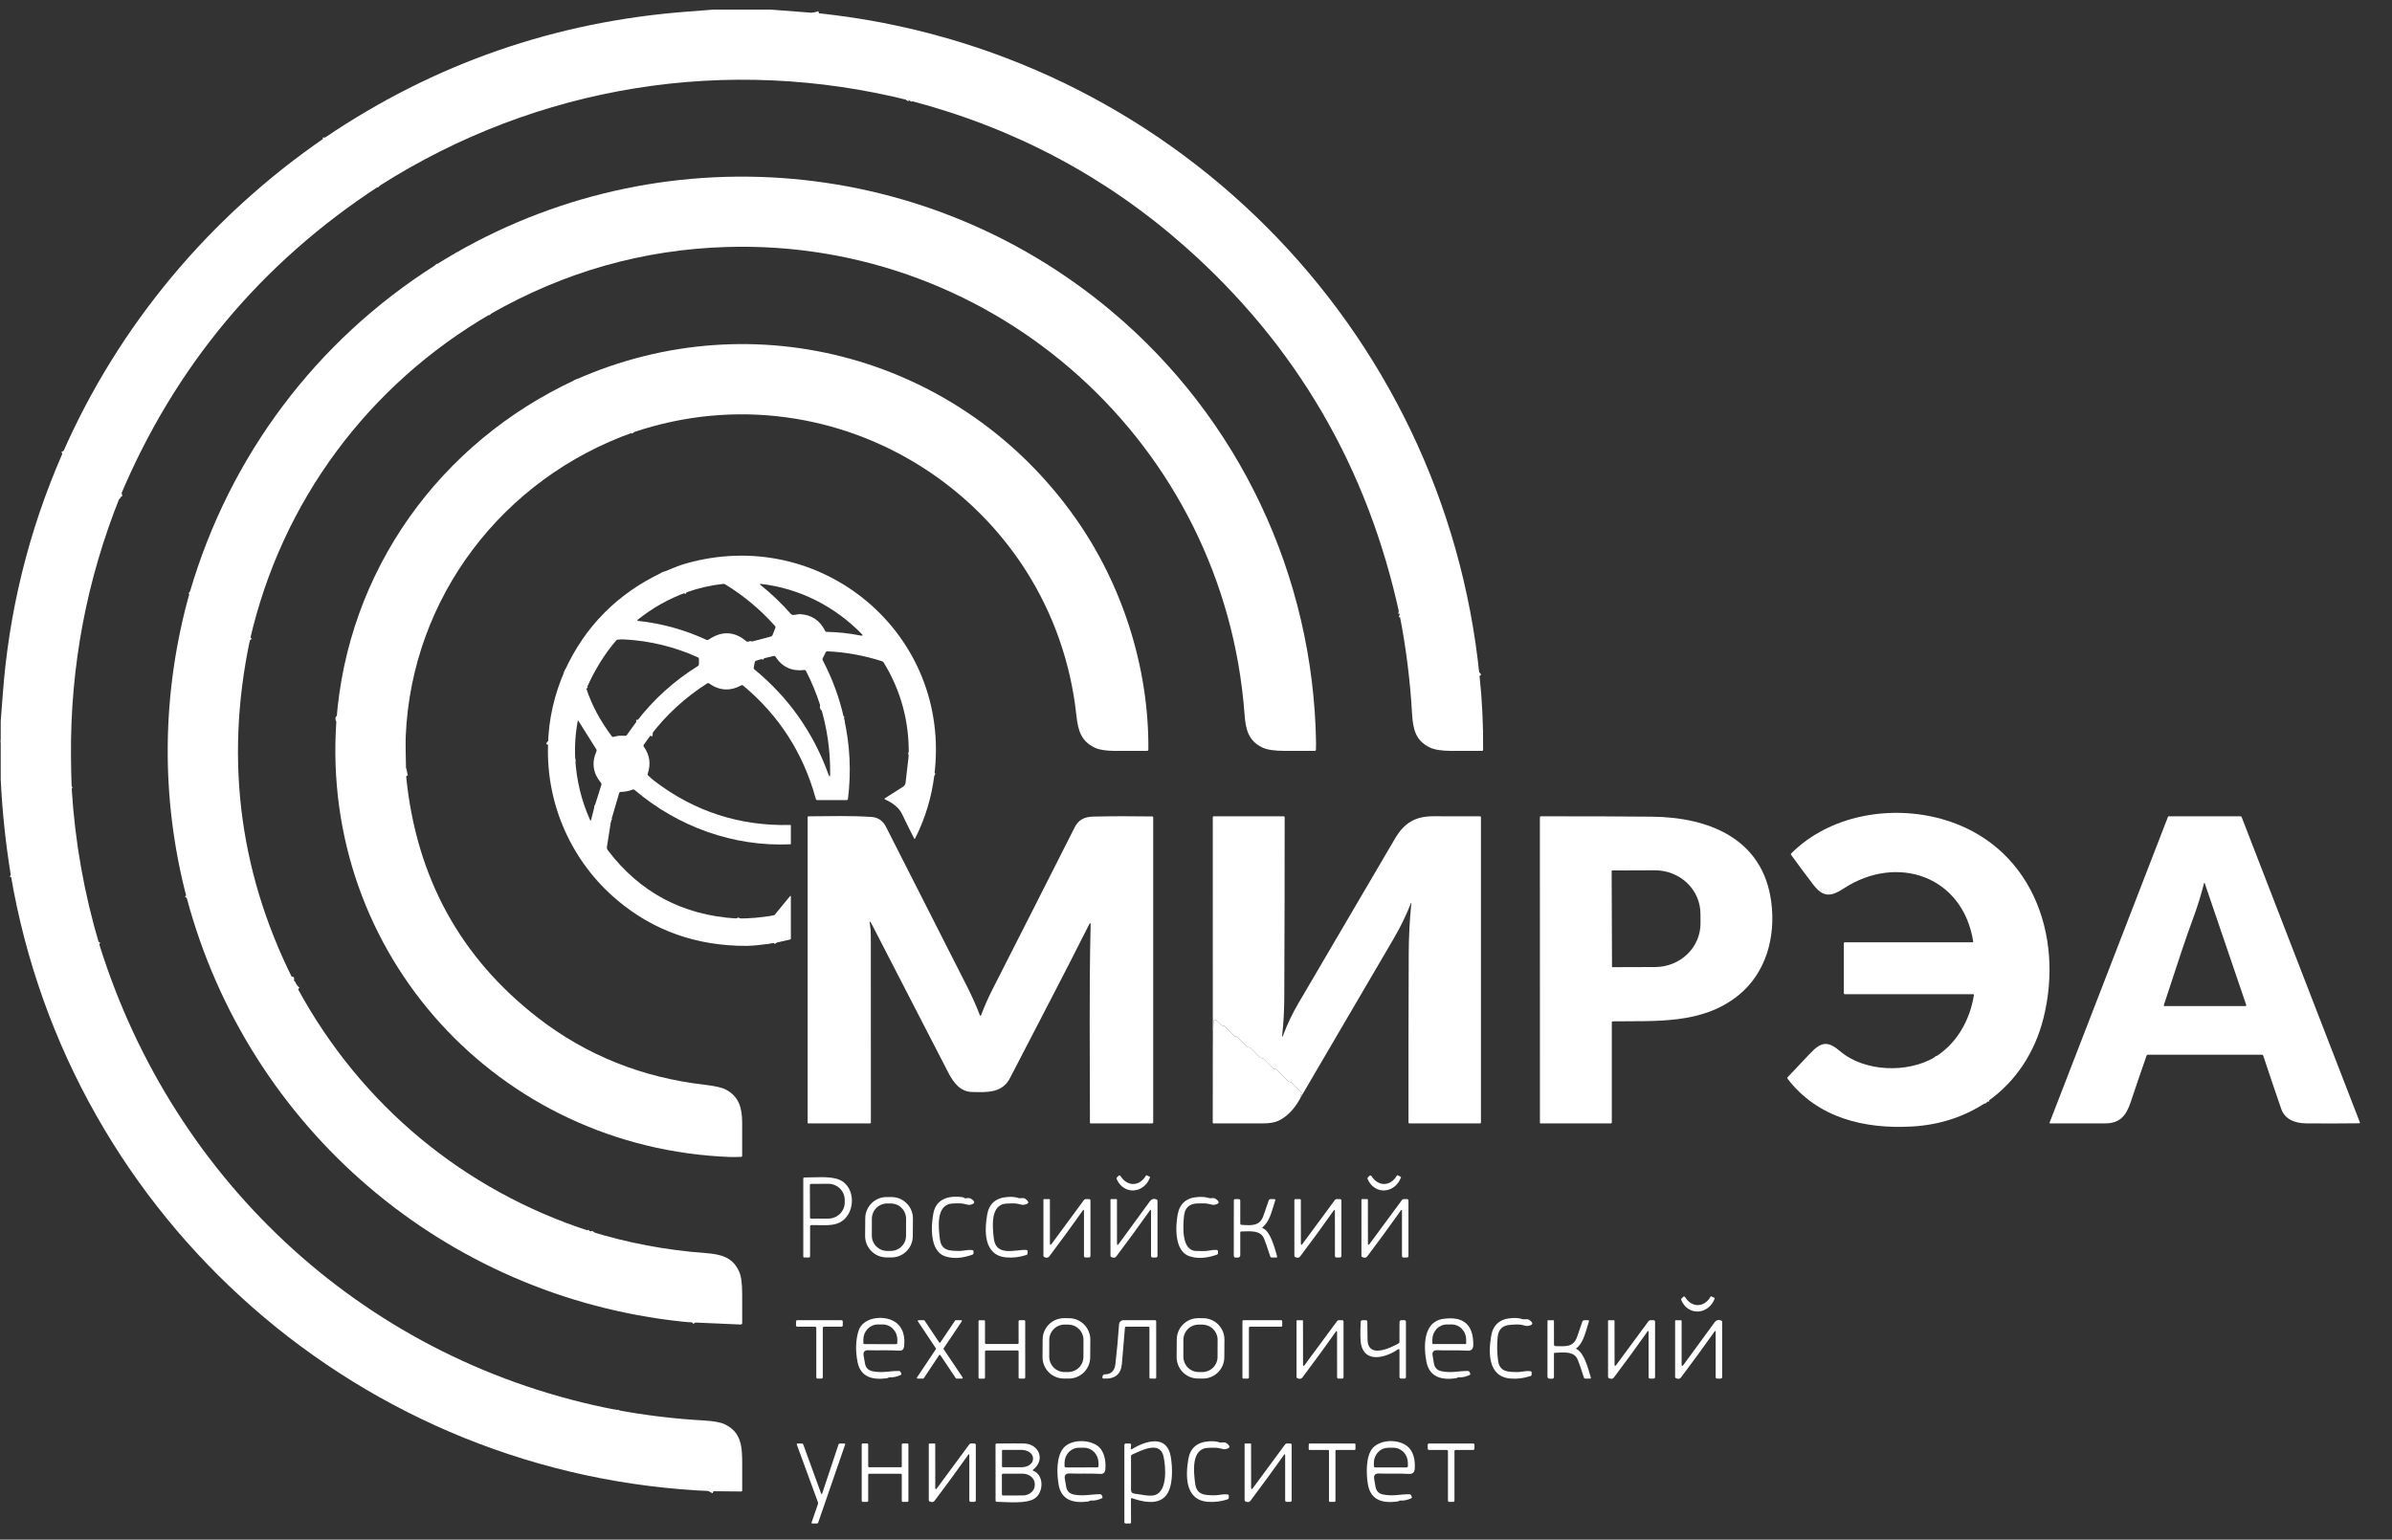 <svg width="73" height="47" viewBox="0 0 73 47" fill="none" xmlns="http://www.w3.org/2000/svg">
<rect x="0" y="0" width="73" height="47" fill="#333333" stroke="none"/>
<g clip-path="url(#clip0_48_1085)">
<path d="M24.993 0.406L24.811 0.454C24.791 0.459 24.788 0.47 24.803 0.485L25.063 0.755C25.07 0.762 25.079 0.765 25.089 0.764C25.1 0.764 25.11 0.765 25.12 0.767C25.14 0.772 25.158 0.781 25.173 0.796L25.461 1.084C25.468 1.091 25.477 1.095 25.488 1.095C25.497 1.095 25.507 1.095 25.516 1.097C25.537 1.101 25.554 1.111 25.569 1.126L25.857 1.414C25.864 1.421 25.873 1.425 25.884 1.425C25.894 1.425 25.903 1.426 25.913 1.427C25.933 1.431 25.95 1.441 25.965 1.455L26.319 1.81C26.326 1.817 26.335 1.821 26.346 1.821C26.356 1.821 26.365 1.822 26.375 1.823C26.395 1.828 26.412 1.837 26.427 1.852L26.715 2.14C26.723 2.147 26.732 2.151 26.742 2.151C26.752 2.151 26.761 2.152 26.771 2.154C26.791 2.158 26.808 2.167 26.823 2.182L27.111 2.47C27.119 2.478 27.128 2.481 27.138 2.481C27.148 2.481 27.157 2.482 27.166 2.484C27.186 2.488 27.204 2.497 27.218 2.511L27.5 2.791C27.512 2.804 27.528 2.81 27.546 2.81C27.572 2.809 27.594 2.82 27.612 2.843C27.646 2.888 27.685 2.929 27.727 2.966C27.728 2.966 27.729 2.967 27.729 2.968C27.73 2.969 27.73 2.97 27.73 2.971C27.73 2.972 27.73 2.973 27.729 2.974C27.729 2.974 27.728 2.975 27.727 2.976C27.719 2.981 27.713 2.989 27.71 2.999C27.709 3.001 27.709 3.004 27.71 3.007C27.71 3.01 27.712 3.013 27.714 3.015C27.725 3.025 27.738 3.029 27.752 3.026C27.77 3.022 27.778 3.03 27.776 3.048C27.775 3.057 27.773 3.064 27.768 3.071" stroke="white" stroke-width="0.132"/>
<path d="M11.577 5.676C11.502 5.615 11.434 5.548 11.371 5.474C11.362 5.464 11.354 5.458 11.344 5.455C11.331 5.451 11.317 5.449 11.303 5.449C11.285 5.45 11.27 5.444 11.257 5.431L10.895 5.068C10.887 5.06 10.877 5.056 10.866 5.056H10.845C10.826 5.056 10.809 5.049 10.796 5.035L10.498 4.738C10.491 4.73 10.481 4.726 10.47 4.726H10.45C10.431 4.726 10.415 4.719 10.402 4.706L10.117 4.424C10.104 4.411 10.088 4.403 10.07 4.4C9.963 4.378 9.912 4.312 9.918 4.2" stroke="white" stroke-width="0.132"/>
<path d="M14.981 9.579L14.597 9.163C14.588 9.153 14.578 9.149 14.565 9.149H14.542C14.523 9.149 14.507 9.142 14.493 9.129L14.196 8.831C14.188 8.823 14.178 8.819 14.166 8.819H14.146C14.127 8.819 14.111 8.812 14.097 8.799L13.8 8.501C13.792 8.493 13.782 8.489 13.771 8.489C13.766 8.489 13.76 8.488 13.755 8.488C13.733 8.486 13.714 8.478 13.698 8.464L13.284 8.097" stroke="white" stroke-width="0.132"/>
<path d="M7.627 19.539C7.612 19.515 7.597 19.509 7.582 19.524C7.578 19.528 7.575 19.534 7.573 19.54C7.571 19.549 7.567 19.55 7.561 19.543L7.328 19.311C7.321 19.304 7.313 19.3 7.303 19.3C7.293 19.3 7.283 19.3 7.273 19.298C7.253 19.294 7.236 19.284 7.221 19.269L6.932 18.981C6.925 18.974 6.917 18.97 6.906 18.97C6.897 18.97 6.887 18.97 6.877 18.968C6.857 18.964 6.839 18.954 6.825 18.94L6.536 18.651C6.529 18.644 6.52 18.64 6.51 18.64C6.501 18.64 6.491 18.639 6.481 18.638C6.461 18.634 6.443 18.624 6.428 18.61L6.141 18.322C6.133 18.314 6.124 18.31 6.112 18.31H6.086C6.068 18.31 6.053 18.304 6.041 18.292L5.797 18.063" stroke="white" stroke-width="0.132"/>
<path d="M9.097 30.201C9.032 30.148 8.983 30.082 8.95 30.005C8.948 30.002 8.947 29.999 8.944 29.997C8.942 29.995 8.939 29.993 8.936 29.992C8.933 29.991 8.93 29.991 8.927 29.991C8.923 29.991 8.92 29.992 8.917 29.994L8.9 30.003C8.881 30.013 8.87 30.008 8.867 29.987C8.861 29.956 8.87 29.93 8.892 29.91C8.93 29.876 8.927 29.87 8.884 29.894C8.875 29.9 8.869 29.909 8.869 29.922C8.868 29.925 8.867 29.927 8.865 29.93C8.864 29.932 8.861 29.934 8.858 29.935C8.856 29.936 8.853 29.936 8.85 29.936C8.847 29.935 8.844 29.934 8.842 29.932L8.646 29.755C8.641 29.75 8.634 29.747 8.626 29.747H8.6C8.581 29.747 8.565 29.74 8.552 29.727L8.254 29.429C8.246 29.421 8.236 29.417 8.224 29.417H8.204C8.185 29.417 8.169 29.41 8.156 29.397L7.858 29.099C7.85 29.091 7.84 29.087 7.828 29.087H7.808C7.789 29.087 7.773 29.08 7.759 29.067L7.462 28.769C7.454 28.761 7.444 28.757 7.432 28.757H7.411C7.393 28.757 7.377 28.75 7.363 28.737L7.066 28.439C7.058 28.431 7.048 28.427 7.036 28.427H7.015C6.996 28.427 6.98 28.42 6.967 28.407L6.603 28.043C6.595 28.035 6.585 28.03 6.574 28.03H6.553C6.534 28.03 6.518 28.024 6.505 28.011L6.207 27.713C6.199 27.704 6.189 27.7 6.178 27.7H6.155C6.135 27.7 6.118 27.693 6.104 27.678C5.969 27.532 5.867 27.433 5.798 27.38C5.764 27.355 5.732 27.366 5.7 27.413" stroke="white" stroke-width="0.132"/>
<path d="M17.997 37.584C17.976 37.604 17.97 37.62 17.979 37.631C17.994 37.649 18.013 37.654 18.035 37.645C18.05 37.639 18.064 37.642 18.075 37.654L18.457 38.054C18.465 38.062 18.474 38.066 18.486 38.065C18.496 38.065 18.506 38.066 18.516 38.068C18.537 38.071 18.555 38.081 18.57 38.096L18.86 38.385C18.866 38.392 18.875 38.396 18.885 38.395C18.895 38.395 18.904 38.396 18.912 38.398C18.933 38.401 18.952 38.411 18.967 38.426L19.256 38.715C19.263 38.722 19.271 38.726 19.281 38.725C19.291 38.725 19.3 38.726 19.308 38.728C19.329 38.731 19.348 38.741 19.363 38.756L19.652 39.045C19.659 39.052 19.667 39.056 19.677 39.055C19.687 39.055 19.696 39.056 19.704 39.058C19.726 39.062 19.744 39.071 19.759 39.086L20.048 39.375C20.055 39.382 20.064 39.386 20.074 39.386C20.083 39.386 20.092 39.386 20.101 39.388C20.122 39.392 20.139 39.401 20.154 39.415L20.509 39.77C20.516 39.778 20.525 39.782 20.535 39.782C20.543 39.782 20.552 39.782 20.56 39.782C20.573 39.781 20.584 39.786 20.593 39.795L20.906 40.096C20.917 40.106 20.93 40.112 20.946 40.112H20.966C20.983 40.112 20.997 40.118 21.007 40.131L21.212 40.373" stroke="white" stroke-width="0.132"/>
<path d="M19.343 13.192L18.686 12.594C18.677 12.586 18.667 12.582 18.655 12.582H18.635C18.616 12.582 18.6 12.575 18.587 12.562L18.289 12.264C18.281 12.256 18.271 12.252 18.259 12.252H18.239C18.22 12.252 18.204 12.245 18.191 12.232L17.893 11.934C17.885 11.926 17.875 11.921 17.863 11.921H17.844C17.825 11.921 17.809 11.915 17.796 11.902L17.593 11.701C17.588 11.696 17.585 11.69 17.584 11.684C17.583 11.677 17.584 11.671 17.587 11.665L17.6 11.634C17.604 11.626 17.602 11.622 17.593 11.62C17.583 11.619 17.575 11.609 17.567 11.591" stroke="white" stroke-width="0.132"/>
<path d="M12.395 23.699C12.373 23.668 12.36 23.622 12.356 23.56C12.354 23.524 12.345 23.498 12.329 23.483C12.305 23.462 12.275 23.454 12.238 23.46C12.217 23.463 12.2 23.457 12.185 23.442L11.886 23.141C11.878 23.134 11.868 23.13 11.857 23.13H11.835C11.815 23.13 11.797 23.122 11.783 23.107C11.65 22.969 11.548 22.87 11.476 22.808C11.467 22.801 11.456 22.797 11.441 22.797C11.419 22.796 11.4 22.788 11.384 22.773L11.027 22.415C11.019 22.407 11.009 22.403 10.998 22.403H10.977C10.957 22.403 10.939 22.396 10.924 22.381C10.781 22.234 10.684 22.137 10.634 22.09C10.624 22.081 10.611 22.076 10.596 22.074C10.576 22.071 10.556 22.063 10.539 22.051C10.473 22.007 10.418 21.952 10.374 21.888C10.363 21.872 10.35 21.871 10.337 21.884L10.306 21.915C10.303 21.918 10.301 21.921 10.3 21.925C10.3 21.929 10.3 21.933 10.302 21.937C10.316 21.971 10.303 21.998 10.265 22.018" stroke="white" stroke-width="0.132"/>
<path d="M28.513 23.674C28.474 23.648 28.442 23.612 28.418 23.564C28.408 23.546 28.395 23.53 28.379 23.517L28.032 23.247C28.017 23.235 28.007 23.221 28.001 23.202C27.962 23.086 27.868 23.094 27.802 23.005C27.792 22.992 27.784 22.993 27.778 23.009C27.767 23.038 27.752 23.054 27.733 23.058" stroke="white" stroke-width="0.132"/>
<path d="M25.758 21.932C25.701 21.924 25.682 21.946 25.702 21.997C25.734 22.074 25.717 22.086 25.654 22.033L25.346 21.777C25.331 21.765 25.314 21.755 25.296 21.747C25.251 21.729 25.213 21.7 25.182 21.661C25.168 21.642 25.149 21.633 25.126 21.631C25.096 21.628 25.087 21.617 25.097 21.596C25.112 21.567 25.104 21.55 25.072 21.544L25.031 21.535" stroke="white" stroke-width="0.132"/>
<path d="M23.32 20.096L22.921 19.733C22.905 19.719 22.887 19.712 22.865 19.712C22.842 19.713 22.819 19.709 22.798 19.7C22.793 19.697 22.791 19.694 22.792 19.688L22.796 19.672C22.799 19.655 22.81 19.648 22.827 19.65C22.888 19.658 22.927 19.637 22.946 19.586" stroke="white" stroke-width="0.132"/>
<path d="M20.955 18.081L20.863 18.015C20.846 18.003 20.828 17.997 20.806 17.997C20.783 17.997 20.765 17.988 20.752 17.97C20.738 17.952 20.721 17.94 20.699 17.934C20.64 17.917 20.591 17.883 20.551 17.833C20.538 17.817 20.522 17.806 20.502 17.801C20.482 17.796 20.46 17.785 20.437 17.77C20.418 17.757 20.411 17.74 20.415 17.718C20.421 17.68 20.409 17.647 20.378 17.618C20.366 17.607 20.353 17.598 20.339 17.592C20.282 17.568 20.241 17.528 20.215 17.473" stroke="white" stroke-width="0.132"/>
<path d="M19.846 22.461C19.879 22.333 19.823 22.247 19.677 22.204C19.657 22.198 19.64 22.187 19.627 22.17C19.556 22.078 19.486 22.035 19.418 22.039" stroke="white" stroke-width="0.132"/>
<path d="M17.895 21.026C17.838 20.974 17.793 20.925 17.758 20.878C17.704 20.803 17.662 20.754 17.63 20.729C17.501 20.63 17.369 20.545 17.235 20.475" stroke="white" stroke-width="0.132"/>
<path d="M18.648 25.058L18.471 24.959C18.454 24.95 18.439 24.939 18.426 24.926L18.208 24.726C18.199 24.718 18.197 24.708 18.201 24.697C18.203 24.689 18.201 24.681 18.195 24.672C18.186 24.657 18.166 24.648 18.137 24.646" stroke="white" stroke-width="0.132"/>
<path d="M17.555 23.172C17.529 23.176 17.509 23.184 17.496 23.197C17.489 23.204 17.483 23.212 17.48 23.22C17.477 23.227 17.475 23.227 17.473 23.22L17.463 23.192C17.461 23.186 17.458 23.183 17.452 23.183C17.445 23.182 17.438 23.182 17.431 23.181C17.421 23.179 17.414 23.174 17.41 23.165C17.395 23.131 17.371 23.108 17.337 23.093C17.318 23.084 17.301 23.072 17.288 23.055C17.143 22.881 16.959 22.82 16.788 22.68C16.786 22.678 16.783 22.677 16.78 22.676C16.777 22.675 16.774 22.675 16.77 22.676C16.767 22.677 16.764 22.678 16.762 22.68C16.759 22.681 16.757 22.684 16.755 22.686L16.725 22.739" stroke="white" stroke-width="0.132"/>
<path d="M22.469 28.039C22.48 28.062 22.506 28.078 22.545 28.085C22.55 28.087 22.554 28.09 22.556 28.096C22.558 28.103 22.558 28.11 22.556 28.115C22.552 28.126 22.554 28.136 22.562 28.144L22.67 28.244C22.682 28.255 22.695 28.262 22.711 28.264L22.863 28.284C22.88 28.286 22.896 28.293 22.908 28.305L23.108 28.497C23.112 28.501 23.116 28.516 23.12 28.542C23.122 28.552 23.119 28.56 23.112 28.567C23.095 28.585 23.1 28.594 23.129 28.592C23.162 28.59 23.188 28.602 23.206 28.628C23.217 28.645 23.232 28.658 23.25 28.668C23.279 28.683 23.31 28.692 23.343 28.694C23.344 28.694 23.352 28.699 23.368 28.708C23.377 28.713 23.38 28.72 23.377 28.73C23.373 28.744 23.378 28.753 23.393 28.757C23.414 28.762 23.422 28.759 23.418 28.746C23.416 28.744 23.416 28.742 23.416 28.739C23.416 28.736 23.417 28.734 23.418 28.732C23.419 28.729 23.421 28.727 23.422 28.726C23.424 28.724 23.427 28.723 23.429 28.722C23.545 28.686 23.635 28.704 23.698 28.775" stroke="white" stroke-width="0.132"/>
<path d="M60.646 33.632C60.644 33.618 60.642 33.608 60.639 33.601C60.635 33.592 60.628 33.592 60.617 33.6C60.611 33.604 60.605 33.608 60.598 33.612C60.584 33.623 60.57 33.622 60.558 33.609L60.214 33.259C60.206 33.251 60.196 33.246 60.184 33.246H60.162C60.143 33.246 60.127 33.24 60.114 33.226L59.75 32.862C59.741 32.854 59.731 32.85 59.72 32.85H59.7C59.681 32.85 59.664 32.844 59.651 32.83L59.354 32.532C59.346 32.524 59.336 32.52 59.325 32.52H59.301C59.281 32.52 59.264 32.513 59.251 32.498L59.041 32.277" stroke="white" stroke-width="0.132"/>
<path d="M45.153 20.633C45.087 20.546 45.025 20.501 44.967 20.497C44.947 20.495 44.929 20.487 44.914 20.472C44.817 20.371 44.719 20.271 44.623 20.171C44.59 20.137 44.551 20.116 44.507 20.108C44.489 20.104 44.473 20.096 44.459 20.083L44.16 19.786C44.154 19.781 44.148 19.778 44.141 19.778H44.119C44.1 19.778 44.084 19.771 44.071 19.758L43.773 19.46C43.765 19.452 43.755 19.448 43.744 19.448H43.723C43.704 19.448 43.688 19.441 43.675 19.428L43.377 19.13C43.369 19.122 43.359 19.118 43.348 19.118H43.328C43.309 19.118 43.293 19.111 43.28 19.098L42.996 18.817C42.981 18.803 42.964 18.794 42.944 18.79C42.879 18.778 42.827 18.743 42.791 18.685C42.788 18.681 42.784 18.678 42.78 18.676C42.776 18.674 42.771 18.673 42.766 18.674C42.761 18.674 42.757 18.676 42.753 18.679C42.749 18.682 42.746 18.686 42.745 18.691C42.74 18.707 42.741 18.719 42.749 18.728C42.76 18.74 42.76 18.753 42.75 18.766C42.74 18.779 42.729 18.782 42.715 18.775" stroke="white" stroke-width="0.132"/>
<path d="M3.664 15.162L3.66 15.117C3.654 15.063 3.646 15.063 3.635 15.115C3.633 15.128 3.63 15.142 3.625 15.157C3.62 15.174 3.611 15.177 3.597 15.167C3.531 15.121 3.413 14.97 3.362 14.949C3.349 14.944 3.335 14.941 3.321 14.941C3.298 14.941 3.279 14.933 3.264 14.917L2.971 14.624C2.964 14.617 2.955 14.613 2.945 14.613C2.936 14.614 2.926 14.613 2.917 14.611C2.896 14.607 2.878 14.598 2.863 14.583L2.575 14.293C2.568 14.286 2.559 14.283 2.549 14.283C2.54 14.283 2.531 14.283 2.521 14.281C2.501 14.277 2.483 14.268 2.469 14.253L2.12 13.905C2.104 13.889 2.084 13.884 2.062 13.888C2.034 13.894 2.016 13.884 2.008 13.858C1.998 13.83 1.98 13.822 1.954 13.833L1.901 13.856" stroke="white" stroke-width="0.132"/>
<path d="M2.189 24.088C2.074 24.043 1.976 23.972 1.893 23.875C1.891 23.873 1.888 23.872 1.886 23.872H1.853C1.841 23.872 1.831 23.868 1.824 23.86L1.521 23.553C1.513 23.546 1.503 23.542 1.491 23.542H1.47C1.451 23.542 1.435 23.535 1.421 23.521L1.124 23.223C1.116 23.215 1.106 23.212 1.095 23.212C1.087 23.212 1.079 23.211 1.07 23.21C1.049 23.207 1.03 23.198 1.015 23.183C0.938 23.103 0.86 23.025 0.78 22.948C0.744 22.913 0.71 22.892 0.677 22.885C0.658 22.88 0.641 22.871 0.627 22.857L0.34 22.576C0.325 22.56 0.306 22.552 0.284 22.551C0.232 22.549 0.189 22.531 0.155 22.496C0.13 22.472 0.115 22.477 0.109 22.51C0.095 22.585 0.066 22.615 0.022 22.602" stroke="white" stroke-width="0.132"/>
<path d="M3.032 28.836C2.954 28.805 2.886 28.757 2.826 28.69C2.768 28.627 2.704 28.576 2.652 28.512C2.648 28.506 2.642 28.502 2.635 28.498C2.629 28.495 2.621 28.493 2.614 28.493C2.606 28.493 2.598 28.493 2.59 28.493C2.572 28.493 2.556 28.487 2.543 28.474L2.247 28.175C2.238 28.167 2.228 28.163 2.217 28.163H2.196C2.177 28.163 2.161 28.156 2.148 28.143L1.85 27.845C1.842 27.837 1.832 27.833 1.821 27.833H1.8C1.781 27.833 1.765 27.826 1.752 27.813L1.454 27.515C1.446 27.507 1.436 27.503 1.425 27.503H1.404C1.385 27.503 1.369 27.496 1.355 27.482L0.992 27.119C0.983 27.111 0.974 27.107 0.963 27.107H0.943C0.924 27.107 0.908 27.1 0.895 27.087L0.621 26.816C0.607 26.802 0.591 26.793 0.572 26.788C0.504 26.771 0.451 26.73 0.413 26.667C0.401 26.647 0.39 26.648 0.381 26.669C0.366 26.705 0.349 26.717 0.328 26.706" stroke="white" stroke-width="0.132"/>
<path d="M18.824 43.044C18.818 43.063 18.816 43.077 18.818 43.086C18.819 43.089 18.822 43.091 18.825 43.092C18.832 43.094 18.838 43.096 18.843 43.097C18.845 43.098 18.846 43.099 18.847 43.101C18.896 43.183 18.962 43.241 19.043 43.274C19.064 43.283 19.083 43.295 19.099 43.311L19.387 43.6C19.395 43.608 19.403 43.611 19.413 43.61C19.422 43.61 19.43 43.611 19.439 43.612C19.461 43.616 19.479 43.626 19.495 43.641L19.784 43.931C19.791 43.938 19.799 43.941 19.809 43.941C19.818 43.941 19.827 43.941 19.835 43.943C19.857 43.946 19.876 43.956 19.891 43.971L20.246 44.326C20.253 44.334 20.261 44.337 20.271 44.337C20.28 44.337 20.289 44.337 20.297 44.339C20.319 44.343 20.337 44.352 20.353 44.368L20.642 44.657C20.649 44.664 20.657 44.667 20.668 44.667C20.676 44.667 20.685 44.667 20.693 44.669C20.715 44.673 20.734 44.682 20.75 44.698L21.038 44.987C21.045 44.994 21.054 44.997 21.064 44.997C21.072 44.997 21.081 44.998 21.089 44.999C21.11 45.002 21.129 45.012 21.144 45.027L21.427 45.308C21.441 45.322 21.458 45.329 21.478 45.327C21.502 45.325 21.52 45.331 21.534 45.347C21.601 45.428 21.681 45.487 21.773 45.524" stroke="white" stroke-width="0.132"/>
<path d="M21.762 0.294H23.53L24.993 0.406L24.811 0.454C24.791 0.459 24.788 0.469 24.802 0.484L25.063 0.754C25.07 0.761 25.079 0.764 25.089 0.764C25.1 0.764 25.11 0.765 25.12 0.767C25.14 0.771 25.158 0.781 25.173 0.795L25.461 1.084C25.468 1.091 25.477 1.094 25.488 1.094C25.497 1.094 25.506 1.095 25.516 1.097C25.536 1.101 25.554 1.11 25.569 1.125L25.857 1.414C25.864 1.421 25.873 1.424 25.884 1.424C25.894 1.424 25.903 1.425 25.913 1.427C25.933 1.431 25.95 1.44 25.965 1.455L26.319 1.81C26.326 1.817 26.335 1.82 26.346 1.82C26.356 1.82 26.365 1.821 26.374 1.823C26.395 1.827 26.412 1.837 26.427 1.851L26.715 2.14C26.723 2.147 26.732 2.15 26.742 2.15C26.751 2.15 26.761 2.151 26.771 2.153C26.791 2.157 26.808 2.167 26.823 2.181L27.111 2.47C27.119 2.477 27.128 2.481 27.138 2.481C27.148 2.481 27.157 2.481 27.166 2.483C27.186 2.487 27.204 2.496 27.218 2.511L27.499 2.791C27.512 2.804 27.528 2.81 27.546 2.809C27.572 2.808 27.594 2.819 27.612 2.842C27.646 2.888 27.684 2.929 27.727 2.965C27.728 2.966 27.729 2.967 27.729 2.968C27.729 2.968 27.73 2.969 27.73 2.97C27.73 2.971 27.729 2.972 27.729 2.973C27.729 2.974 27.728 2.975 27.727 2.975C27.719 2.981 27.713 2.988 27.71 2.998C27.709 3.001 27.709 3.004 27.71 3.007C27.71 3.01 27.712 3.012 27.714 3.015C27.725 3.025 27.738 3.028 27.752 3.025C27.77 3.022 27.778 3.029 27.776 3.048C27.775 3.056 27.773 3.064 27.768 3.071C22.201 1.67 16.413 2.597 11.577 5.675C11.502 5.615 11.434 5.547 11.371 5.473C11.362 5.464 11.354 5.457 11.344 5.454C11.331 5.45 11.317 5.448 11.303 5.449C11.285 5.45 11.27 5.444 11.257 5.431L10.895 5.067C10.887 5.059 10.877 5.055 10.866 5.055H10.845C10.826 5.055 10.809 5.049 10.796 5.035L10.498 4.737C10.491 4.729 10.481 4.725 10.47 4.725H10.45C10.431 4.725 10.415 4.719 10.402 4.705L10.117 4.424C10.104 4.411 10.088 4.403 10.07 4.399C9.963 4.378 9.912 4.311 9.918 4.2C13.259 1.94 16.948 0.658 20.984 0.354C21.243 0.335 21.502 0.315 21.762 0.294Z" fill="white"/>
<path d="M24.993 0.406C35.647 1.528 44.081 9.966 45.153 20.632C45.087 20.546 45.025 20.501 44.967 20.496C44.946 20.495 44.929 20.487 44.914 20.472C44.817 20.371 44.719 20.271 44.623 20.17C44.59 20.137 44.551 20.116 44.507 20.108C44.489 20.104 44.473 20.096 44.459 20.082L44.16 19.785C44.154 19.78 44.148 19.778 44.141 19.778H44.119C44.1 19.778 44.084 19.771 44.071 19.758L43.773 19.46C43.765 19.452 43.755 19.448 43.744 19.448H43.723C43.704 19.448 43.688 19.441 43.675 19.427L43.377 19.13C43.369 19.122 43.359 19.118 43.348 19.118H43.328C43.309 19.118 43.293 19.111 43.28 19.098L42.996 18.817C42.981 18.803 42.964 18.794 42.944 18.79C42.879 18.777 42.827 18.742 42.79 18.685C42.788 18.681 42.784 18.677 42.78 18.675C42.776 18.673 42.771 18.673 42.766 18.673C42.761 18.674 42.757 18.676 42.753 18.679C42.749 18.682 42.746 18.686 42.745 18.691C42.74 18.707 42.741 18.719 42.749 18.728C42.76 18.74 42.76 18.753 42.75 18.766C42.74 18.779 42.729 18.782 42.715 18.775C41.749 14.283 39.562 10.531 36.155 7.519C33.739 5.384 30.944 3.901 27.768 3.071C27.773 3.064 27.775 3.056 27.776 3.048C27.778 3.029 27.77 3.022 27.752 3.025C27.738 3.029 27.725 3.025 27.714 3.015C27.712 3.013 27.71 3.01 27.71 3.007C27.709 3.004 27.709 3.001 27.71 2.998C27.713 2.989 27.719 2.981 27.727 2.975C27.728 2.975 27.729 2.974 27.729 2.973C27.73 2.972 27.73 2.972 27.73 2.971C27.73 2.97 27.73 2.969 27.729 2.968C27.729 2.967 27.728 2.966 27.727 2.965C27.685 2.929 27.646 2.888 27.612 2.843C27.594 2.82 27.572 2.809 27.546 2.81C27.528 2.81 27.512 2.804 27.5 2.791L27.218 2.511C27.204 2.497 27.186 2.487 27.166 2.483C27.157 2.482 27.148 2.481 27.138 2.481C27.128 2.481 27.119 2.477 27.111 2.47L26.823 2.182C26.808 2.167 26.791 2.157 26.771 2.153C26.761 2.152 26.752 2.151 26.742 2.151C26.732 2.151 26.723 2.147 26.715 2.14L26.427 1.852C26.412 1.837 26.395 1.828 26.375 1.823C26.365 1.821 26.356 1.821 26.346 1.821C26.335 1.821 26.326 1.817 26.319 1.81L25.965 1.455C25.95 1.44 25.933 1.431 25.913 1.427C25.903 1.425 25.894 1.424 25.884 1.424C25.873 1.424 25.864 1.421 25.857 1.414L25.569 1.125C25.554 1.11 25.537 1.101 25.516 1.097C25.507 1.095 25.497 1.094 25.488 1.094C25.477 1.094 25.468 1.091 25.461 1.084L25.173 0.795C25.158 0.781 25.14 0.771 25.12 0.767C25.11 0.765 25.1 0.764 25.089 0.764C25.079 0.765 25.07 0.761 25.063 0.754L24.803 0.484C24.788 0.469 24.791 0.459 24.811 0.454L24.993 0.406Z" fill="white"/>
<path d="M9.918 4.2C9.912 4.311 9.963 4.378 10.07 4.399C10.088 4.403 10.104 4.411 10.117 4.424L10.402 4.705C10.415 4.719 10.431 4.725 10.45 4.725H10.47C10.481 4.725 10.491 4.729 10.499 4.737L10.796 5.035C10.809 5.049 10.826 5.055 10.845 5.055H10.866C10.877 5.055 10.887 5.059 10.895 5.067L11.257 5.431C11.27 5.444 11.285 5.45 11.303 5.449C11.318 5.448 11.331 5.45 11.344 5.454C11.354 5.457 11.362 5.464 11.371 5.473C11.434 5.547 11.502 5.615 11.577 5.675C7.969 8.026 5.331 11.188 3.664 15.161L3.66 15.116C3.654 15.062 3.646 15.062 3.635 15.115C3.633 15.128 3.63 15.142 3.625 15.156C3.62 15.173 3.611 15.177 3.597 15.166C3.531 15.121 3.413 14.97 3.362 14.948C3.349 14.943 3.335 14.941 3.321 14.941C3.298 14.94 3.279 14.932 3.264 14.916L2.971 14.623C2.964 14.616 2.955 14.612 2.945 14.612C2.936 14.613 2.926 14.612 2.917 14.61C2.896 14.607 2.878 14.597 2.863 14.582L2.575 14.293C2.568 14.286 2.559 14.282 2.549 14.282C2.54 14.283 2.531 14.282 2.521 14.28C2.501 14.276 2.483 14.267 2.469 14.253L2.12 13.905C2.104 13.889 2.084 13.883 2.062 13.887C2.034 13.894 2.016 13.884 2.008 13.858C1.998 13.83 1.98 13.821 1.954 13.833L1.901 13.855C3.615 9.936 6.4 6.612 9.918 4.2Z" fill="white"/>
<path d="M14.981 9.578L14.597 9.162C14.588 9.153 14.578 9.148 14.565 9.148H14.542C14.523 9.148 14.507 9.141 14.493 9.128L14.196 8.83C14.188 8.822 14.178 8.818 14.166 8.818H14.146C14.127 8.818 14.111 8.811 14.097 8.798L13.8 8.5C13.792 8.492 13.782 8.488 13.771 8.488C13.766 8.488 13.76 8.487 13.755 8.487C13.733 8.485 13.714 8.477 13.698 8.463L13.284 8.096C19.753 4.019 28.089 4.606 33.916 9.495C37.816 12.766 40.082 17.571 40.164 22.675C40.165 22.746 40.164 22.817 40.16 22.888C40.159 22.91 40.147 22.922 40.125 22.922C39.817 22.923 39.51 22.923 39.203 22.922C38.894 22.922 38.669 22.888 38.53 22.821C38.103 22.62 38.016 22.279 37.981 21.799C37.372 13.586 30.418 7.287 22.172 7.54C19.625 7.618 17.228 8.297 14.981 9.578Z" fill="white"/>
<path d="M13.284 8.096L13.698 8.463C13.714 8.477 13.733 8.485 13.755 8.487C13.76 8.487 13.765 8.488 13.771 8.488C13.782 8.488 13.792 8.492 13.8 8.5L14.097 8.798C14.111 8.811 14.127 8.818 14.146 8.818H14.166C14.178 8.818 14.188 8.822 14.196 8.83L14.493 9.128C14.507 9.141 14.523 9.148 14.542 9.148H14.565C14.578 9.148 14.588 9.153 14.596 9.162L14.981 9.578C11.238 11.748 8.591 15.317 7.627 19.538C7.612 19.514 7.597 19.509 7.582 19.523C7.578 19.527 7.575 19.533 7.573 19.54C7.571 19.548 7.567 19.549 7.561 19.543L7.328 19.31C7.321 19.303 7.313 19.3 7.303 19.3C7.293 19.3 7.283 19.299 7.273 19.297C7.253 19.293 7.236 19.284 7.221 19.269L6.932 18.98C6.925 18.973 6.917 18.97 6.906 18.97C6.897 18.97 6.887 18.969 6.877 18.967C6.857 18.963 6.839 18.954 6.825 18.939L6.536 18.65C6.529 18.643 6.52 18.64 6.51 18.64C6.501 18.64 6.491 18.639 6.481 18.637C6.461 18.633 6.443 18.624 6.428 18.609L6.141 18.321C6.133 18.314 6.124 18.309 6.112 18.309H6.086C6.068 18.309 6.053 18.304 6.041 18.292L5.797 18.063C7.011 13.921 9.64 10.407 13.284 8.096Z" fill="white"/>
<path d="M19.343 13.192L18.686 12.593C18.677 12.585 18.667 12.581 18.655 12.581H18.635C18.616 12.581 18.6 12.575 18.587 12.561L18.289 12.264C18.281 12.255 18.271 12.251 18.259 12.251H18.239C18.22 12.251 18.204 12.245 18.191 12.231L17.893 11.934C17.885 11.925 17.875 11.921 17.863 11.921H17.844C17.825 11.921 17.809 11.914 17.796 11.901L17.593 11.7C17.588 11.696 17.585 11.69 17.584 11.683C17.583 11.677 17.584 11.67 17.587 11.664L17.6 11.634C17.604 11.626 17.602 11.621 17.593 11.62C17.583 11.619 17.575 11.609 17.567 11.591C23.06 9.149 29.369 10.935 32.812 15.804C34.251 17.84 35.067 20.379 35.046 22.886C35.045 22.91 35.033 22.921 35.011 22.921C34.68 22.924 34.35 22.924 34.022 22.923C33.75 22.921 33.547 22.889 33.412 22.825C32.998 22.628 32.901 22.31 32.85 21.84C32.147 15.303 25.576 11.094 19.343 13.192Z" fill="white"/>
<path d="M17.567 11.591C17.575 11.609 17.583 11.618 17.593 11.62C17.602 11.621 17.604 11.626 17.6 11.634L17.587 11.664C17.584 11.67 17.583 11.677 17.584 11.683C17.585 11.69 17.588 11.696 17.592 11.7L17.796 11.901C17.809 11.914 17.825 11.921 17.844 11.921H17.863C17.875 11.921 17.885 11.925 17.893 11.934L18.191 12.231C18.204 12.244 18.22 12.251 18.239 12.251H18.259C18.271 12.251 18.281 12.255 18.289 12.264L18.587 12.561C18.6 12.575 18.616 12.581 18.635 12.581H18.655C18.667 12.581 18.677 12.585 18.686 12.593L19.343 13.192C15.333 14.604 12.561 18.25 12.382 22.476C12.375 22.644 12.38 23.052 12.395 23.699C12.373 23.668 12.36 23.621 12.356 23.56C12.354 23.523 12.345 23.498 12.329 23.483C12.305 23.462 12.275 23.454 12.238 23.459C12.217 23.463 12.2 23.457 12.185 23.442L11.886 23.141C11.878 23.133 11.868 23.129 11.857 23.129H11.835C11.815 23.129 11.797 23.122 11.783 23.107C11.65 22.969 11.548 22.869 11.476 22.808C11.467 22.801 11.456 22.797 11.441 22.796C11.419 22.796 11.4 22.788 11.384 22.773L11.027 22.415C11.019 22.407 11.009 22.403 10.998 22.403H10.977C10.957 22.403 10.939 22.395 10.924 22.381C10.781 22.233 10.684 22.137 10.634 22.09C10.624 22.081 10.611 22.075 10.596 22.073C10.576 22.07 10.556 22.063 10.539 22.051C10.473 22.007 10.418 21.952 10.374 21.887C10.363 21.872 10.35 21.87 10.337 21.883L10.306 21.914C10.303 21.917 10.301 21.921 10.3 21.924C10.3 21.928 10.3 21.932 10.302 21.936C10.316 21.971 10.303 21.998 10.265 22.017C10.601 17.431 13.412 13.513 17.567 11.591Z" fill="white"/>
<path d="M3.664 15.161C2.646 17.695 2.146 20.332 2.166 23.071C2.168 23.404 2.176 23.743 2.189 24.087C2.074 24.042 1.976 23.971 1.893 23.875C1.891 23.872 1.888 23.871 1.886 23.871H1.853C1.841 23.871 1.831 23.867 1.824 23.859L1.521 23.553C1.513 23.545 1.503 23.541 1.491 23.541H1.47C1.451 23.541 1.435 23.534 1.421 23.521L1.124 23.223C1.116 23.215 1.106 23.211 1.095 23.211C1.087 23.211 1.079 23.211 1.07 23.21C1.049 23.207 1.03 23.198 1.015 23.182C0.938 23.102 0.86 23.024 0.78 22.948C0.744 22.913 0.71 22.892 0.677 22.884C0.658 22.88 0.641 22.871 0.627 22.857L0.34 22.575C0.325 22.56 0.306 22.552 0.284 22.551C0.232 22.549 0.189 22.53 0.155 22.495C0.13 22.471 0.115 22.476 0.109 22.51C0.095 22.584 0.066 22.615 0.022 22.602V22.015C0.042 21.767 0.061 21.52 0.079 21.273C0.261 18.693 0.869 16.22 1.901 13.855L1.954 13.833C1.98 13.821 1.998 13.83 2.008 13.858C2.016 13.884 2.034 13.894 2.062 13.888C2.084 13.883 2.104 13.889 2.12 13.905L2.469 14.253C2.483 14.267 2.501 14.277 2.521 14.28C2.531 14.282 2.54 14.283 2.549 14.282C2.559 14.282 2.568 14.286 2.575 14.293L2.863 14.582C2.878 14.597 2.896 14.607 2.917 14.611C2.926 14.612 2.936 14.613 2.945 14.613C2.955 14.613 2.964 14.616 2.971 14.623L3.264 14.916C3.28 14.932 3.298 14.94 3.321 14.941C3.335 14.941 3.349 14.943 3.362 14.949C3.413 14.97 3.531 15.121 3.597 15.166C3.611 15.177 3.62 15.173 3.625 15.156C3.63 15.142 3.633 15.128 3.635 15.115C3.646 15.062 3.654 15.063 3.66 15.116L3.664 15.161Z" fill="white"/>
<path d="M28.513 23.673C28.474 23.648 28.442 23.611 28.418 23.564C28.408 23.545 28.395 23.529 28.379 23.516L28.032 23.246C28.017 23.235 28.007 23.22 28.001 23.201C27.962 23.085 27.868 23.093 27.802 23.005C27.792 22.991 27.784 22.992 27.778 23.008C27.767 23.037 27.752 23.053 27.733 23.058C27.751 22.033 27.497 21.089 26.969 20.225C26.958 20.207 26.941 20.193 26.921 20.187C26.378 20.011 25.822 19.91 25.252 19.883C25.227 19.882 25.209 19.893 25.197 19.916L25.107 20.098C25.097 20.117 25.097 20.135 25.107 20.154C25.404 20.718 25.621 21.311 25.758 21.931C25.701 21.924 25.682 21.945 25.702 21.996C25.734 22.073 25.717 22.085 25.654 22.032L25.346 21.777C25.331 21.764 25.314 21.754 25.296 21.746C25.251 21.728 25.213 21.699 25.182 21.66C25.168 21.642 25.149 21.632 25.126 21.63C25.096 21.628 25.086 21.616 25.097 21.595C25.112 21.567 25.104 21.549 25.072 21.543L25.031 21.534C24.916 21.17 24.771 20.819 24.597 20.48C24.593 20.471 24.586 20.464 24.577 20.46C24.569 20.455 24.559 20.453 24.55 20.454C24.166 20.499 23.872 20.364 23.668 20.049C23.654 20.028 23.635 20.02 23.611 20.026L23.32 20.095L22.921 19.733C22.905 19.718 22.886 19.711 22.865 19.712C22.841 19.712 22.819 19.708 22.798 19.699C22.793 19.697 22.791 19.693 22.792 19.688L22.796 19.671C22.799 19.655 22.81 19.647 22.827 19.649C22.887 19.658 22.927 19.637 22.946 19.585L23.526 19.432C23.538 19.429 23.548 19.423 23.556 19.416C23.565 19.408 23.572 19.399 23.576 19.388L23.662 19.171C23.672 19.148 23.668 19.128 23.652 19.11C23.209 18.61 22.702 18.187 22.133 17.839C22.112 17.827 22.09 17.822 22.067 17.825C21.685 17.867 21.314 17.953 20.955 18.08L20.863 18.015C20.846 18.003 20.828 17.996 20.806 17.996C20.783 17.996 20.765 17.987 20.752 17.969C20.738 17.951 20.721 17.939 20.699 17.933C20.64 17.916 20.591 17.883 20.551 17.833C20.538 17.816 20.522 17.806 20.502 17.8C20.482 17.795 20.46 17.785 20.437 17.769C20.418 17.756 20.411 17.739 20.415 17.717C20.421 17.679 20.409 17.646 20.378 17.617C20.366 17.606 20.353 17.598 20.339 17.592C20.282 17.567 20.241 17.528 20.215 17.473C20.533 17.34 20.756 17.254 20.886 17.216C25.049 15.996 29.06 19.35 28.513 23.673ZM26.292 19.346C25.465 18.505 24.401 17.963 23.233 17.826C23.185 17.82 23.18 17.833 23.217 17.863C23.55 18.13 23.857 18.424 24.138 18.745C24.153 18.763 24.173 18.772 24.197 18.773C24.272 18.775 24.354 18.744 24.418 18.748C24.771 18.77 25.026 18.941 25.181 19.259C25.19 19.279 25.206 19.289 25.228 19.289C25.575 19.295 25.92 19.333 26.262 19.401C26.332 19.415 26.342 19.397 26.292 19.346Z" fill="white"/>
<path d="M20.215 17.473C20.241 17.528 20.282 17.567 20.339 17.592C20.353 17.598 20.366 17.607 20.378 17.617C20.409 17.646 20.421 17.679 20.415 17.717C20.411 17.739 20.418 17.757 20.437 17.769C20.46 17.785 20.482 17.795 20.502 17.8C20.522 17.806 20.538 17.816 20.551 17.833C20.591 17.883 20.64 17.916 20.699 17.933C20.721 17.939 20.738 17.951 20.752 17.969C20.765 17.987 20.783 17.996 20.806 17.996C20.827 17.996 20.846 18.003 20.863 18.015L20.955 18.08C20.408 18.278 19.909 18.559 19.457 18.923C19.455 18.925 19.453 18.928 19.452 18.931C19.451 18.934 19.451 18.938 19.452 18.941C19.453 18.944 19.455 18.947 19.458 18.949C19.46 18.951 19.463 18.953 19.467 18.953C20.197 19.032 20.896 19.225 21.562 19.533C21.583 19.543 21.602 19.541 21.621 19.528C22.038 19.245 22.433 19.269 22.805 19.601C22.822 19.615 22.84 19.619 22.861 19.613L22.946 19.585C22.927 19.637 22.887 19.658 22.827 19.65C22.81 19.647 22.799 19.655 22.796 19.671L22.792 19.688C22.791 19.693 22.793 19.697 22.798 19.699C22.819 19.708 22.841 19.712 22.865 19.712C22.886 19.711 22.905 19.718 22.921 19.733L23.32 20.095L23.074 20.17C23.052 20.176 23.039 20.191 23.035 20.213L23.003 20.375C22.998 20.4 23.006 20.42 23.026 20.437C24.067 21.294 24.818 22.358 25.279 23.629C25.316 23.73 25.334 23.727 25.335 23.619C25.341 22.9 25.24 22.205 25.031 21.535L25.072 21.543C25.104 21.549 25.112 21.567 25.097 21.595C25.086 21.616 25.096 21.628 25.126 21.63C25.149 21.632 25.168 21.642 25.182 21.66C25.213 21.699 25.251 21.728 25.296 21.746C25.314 21.754 25.331 21.764 25.346 21.777L25.654 22.032C25.717 22.085 25.734 22.073 25.702 21.996C25.682 21.945 25.701 21.924 25.758 21.931C25.941 22.742 25.981 23.56 25.879 24.385C25.876 24.411 25.861 24.424 25.835 24.424H24.944C24.919 24.424 24.904 24.412 24.897 24.388C24.519 22.999 23.779 21.845 22.677 20.926C22.661 20.913 22.644 20.911 22.625 20.921C22.283 21.106 21.955 21.087 21.641 20.864C21.622 20.851 21.602 20.85 21.583 20.862C20.908 21.291 20.329 21.824 19.846 22.46C19.879 22.332 19.823 22.246 19.677 22.203C19.657 22.197 19.64 22.186 19.627 22.169C19.556 22.077 19.486 22.034 19.418 22.038C19.937 21.358 20.564 20.789 21.299 20.332C21.32 20.319 21.33 20.301 21.33 20.277V20.119C21.33 20.093 21.318 20.075 21.294 20.065C20.587 19.746 19.846 19.564 19.069 19.521C19 19.517 18.93 19.519 18.859 19.525C18.836 19.527 18.818 19.536 18.803 19.553C18.445 19.971 18.143 20.461 17.895 21.025C17.838 20.973 17.793 20.924 17.758 20.877C17.704 20.802 17.662 20.753 17.63 20.728C17.501 20.629 17.369 20.544 17.235 20.474C17.855 19.118 18.848 18.117 20.215 17.473Z" fill="white"/>
<path d="M5.797 18.063L6.041 18.292C6.053 18.304 6.068 18.31 6.086 18.31H6.112C6.124 18.31 6.133 18.314 6.141 18.322L6.428 18.609C6.443 18.624 6.461 18.633 6.481 18.637C6.491 18.639 6.501 18.64 6.51 18.64C6.52 18.64 6.529 18.643 6.536 18.65L6.825 18.939C6.84 18.954 6.857 18.963 6.877 18.967C6.887 18.969 6.897 18.97 6.906 18.97C6.917 18.97 6.925 18.973 6.932 18.98L7.221 19.269C7.236 19.284 7.253 19.293 7.274 19.297C7.283 19.299 7.293 19.3 7.303 19.3C7.313 19.3 7.321 19.303 7.328 19.311L7.561 19.543C7.567 19.549 7.572 19.548 7.573 19.54C7.575 19.533 7.578 19.527 7.583 19.523C7.597 19.509 7.612 19.514 7.627 19.538C6.839 23.281 7.329 26.835 9.097 30.201C9.032 30.147 8.983 30.082 8.95 30.005C8.949 30.002 8.947 29.999 8.944 29.997C8.942 29.994 8.939 29.993 8.936 29.992C8.933 29.991 8.93 29.99 8.927 29.991C8.923 29.991 8.92 29.992 8.917 29.993L8.9 30.003C8.881 30.013 8.87 30.007 8.867 29.986C8.861 29.955 8.87 29.93 8.892 29.909C8.93 29.875 8.927 29.87 8.884 29.894C8.875 29.899 8.869 29.909 8.869 29.921C8.868 29.924 8.867 29.927 8.865 29.929C8.864 29.931 8.861 29.933 8.858 29.934C8.856 29.935 8.853 29.936 8.85 29.935C8.847 29.934 8.844 29.933 8.842 29.931L8.646 29.754C8.641 29.749 8.634 29.746 8.626 29.746H8.6C8.581 29.746 8.565 29.74 8.552 29.727L8.254 29.429C8.246 29.42 8.236 29.416 8.224 29.416H8.204C8.185 29.416 8.169 29.41 8.156 29.396L7.858 29.099C7.85 29.09 7.84 29.086 7.828 29.086H7.808C7.789 29.086 7.773 29.079 7.759 29.066L7.462 28.769C7.454 28.76 7.444 28.756 7.432 28.756H7.412C7.393 28.756 7.377 28.749 7.363 28.736L7.066 28.439C7.058 28.43 7.048 28.426 7.036 28.426H7.015C6.996 28.426 6.98 28.419 6.967 28.406L6.603 28.042C6.595 28.034 6.585 28.03 6.574 28.03H6.553C6.534 28.03 6.518 28.023 6.505 28.01L6.207 27.712C6.199 27.704 6.189 27.7 6.178 27.7H6.155C6.135 27.7 6.118 27.692 6.104 27.678C5.969 27.531 5.867 27.432 5.798 27.38C5.765 27.354 5.732 27.365 5.7 27.413C4.888 24.341 4.931 21.112 5.797 18.063Z" fill="white"/>
<path d="M45.153 20.632C45.233 21.378 45.269 22.129 45.262 22.887C45.262 22.91 45.25 22.922 45.227 22.922C44.914 22.924 44.603 22.924 44.293 22.923C43.999 22.921 43.782 22.888 43.643 22.822C43.201 22.613 43.12 22.261 43.092 21.766C43.035 20.765 42.91 19.767 42.715 18.775C42.729 18.782 42.74 18.779 42.75 18.766C42.76 18.753 42.76 18.74 42.749 18.728C42.741 18.719 42.74 18.707 42.745 18.691C42.746 18.686 42.749 18.682 42.753 18.679C42.757 18.676 42.761 18.674 42.766 18.673C42.771 18.673 42.776 18.673 42.78 18.675C42.784 18.677 42.788 18.681 42.791 18.685C42.827 18.742 42.879 18.777 42.944 18.79C42.964 18.794 42.981 18.803 42.996 18.817L43.28 19.098C43.293 19.111 43.309 19.118 43.328 19.118H43.348C43.359 19.118 43.369 19.122 43.377 19.13L43.675 19.427C43.688 19.441 43.704 19.448 43.723 19.448H43.744C43.755 19.448 43.765 19.452 43.773 19.46L44.071 19.758C44.084 19.771 44.1 19.778 44.119 19.778H44.141C44.148 19.778 44.154 19.78 44.16 19.785L44.459 20.082C44.473 20.096 44.489 20.104 44.507 20.108C44.551 20.116 44.59 20.137 44.623 20.17C44.719 20.271 44.817 20.371 44.914 20.472C44.929 20.487 44.947 20.495 44.967 20.496C45.025 20.501 45.087 20.546 45.153 20.632Z" fill="white"/>
<path d="M17.895 21.025C18.061 21.526 18.32 22.009 18.67 22.475C18.684 22.494 18.702 22.5 18.725 22.494C18.84 22.461 18.957 22.451 19.076 22.463C19.098 22.466 19.115 22.458 19.128 22.44L19.418 22.038C19.486 22.034 19.556 22.077 19.627 22.169C19.64 22.186 19.657 22.197 19.677 22.203C19.823 22.246 19.879 22.331 19.846 22.46L19.645 22.737C19.64 22.744 19.637 22.754 19.637 22.764C19.637 22.773 19.64 22.782 19.645 22.79C19.828 23.041 19.869 23.317 19.768 23.617C19.761 23.64 19.766 23.66 19.783 23.677C19.846 23.738 19.911 23.794 19.978 23.845C21.198 24.776 22.579 25.222 24.12 25.184C24.131 25.184 24.136 25.189 24.136 25.2V25.758C24.136 25.768 24.131 25.773 24.121 25.774C22.385 25.853 20.689 25.238 19.366 24.114C19.348 24.099 19.328 24.096 19.306 24.105C19.189 24.15 19.067 24.174 18.941 24.175C18.918 24.176 18.904 24.187 18.897 24.208L18.648 25.057L18.471 24.958C18.454 24.949 18.439 24.938 18.426 24.925L18.208 24.724C18.199 24.717 18.197 24.707 18.201 24.695C18.203 24.688 18.201 24.68 18.195 24.671C18.186 24.656 18.166 24.647 18.137 24.645L18.353 23.96C18.36 23.937 18.356 23.916 18.34 23.897C18.096 23.604 18.05 23.281 18.204 22.93C18.212 22.913 18.211 22.895 18.201 22.879L17.651 22.003C17.642 21.988 17.637 21.989 17.633 22.006C17.56 22.392 17.534 22.781 17.555 23.171C17.529 23.175 17.509 23.183 17.496 23.195C17.489 23.203 17.483 23.21 17.48 23.219C17.477 23.225 17.475 23.225 17.473 23.219L17.463 23.191C17.461 23.185 17.458 23.182 17.452 23.182C17.445 23.181 17.438 23.18 17.431 23.18C17.421 23.178 17.414 23.173 17.41 23.164C17.395 23.13 17.371 23.106 17.337 23.092C17.318 23.083 17.301 23.07 17.288 23.054C17.143 22.88 16.959 22.819 16.788 22.679C16.786 22.677 16.783 22.676 16.78 22.675C16.777 22.674 16.774 22.674 16.77 22.675C16.767 22.675 16.764 22.677 16.762 22.678C16.759 22.68 16.757 22.682 16.755 22.685L16.725 22.738C16.742 21.967 16.912 21.212 17.235 20.474C17.369 20.544 17.501 20.629 17.63 20.728C17.662 20.753 17.704 20.802 17.758 20.877C17.793 20.924 17.838 20.973 17.895 21.025Z" fill="white"/>
<path d="M12.395 23.699C12.7 26.775 14.043 29.235 16.427 31.078C17.899 32.215 19.592 32.894 21.508 33.115C21.825 33.152 22.042 33.202 22.157 33.264C22.549 33.477 22.648 33.815 22.65 34.27C22.652 34.607 22.652 34.944 22.65 35.281C22.649 35.303 22.638 35.315 22.615 35.316C22.453 35.321 22.344 35.322 22.287 35.32C15.214 35.058 9.774 29.138 10.265 22.017C10.303 21.998 10.316 21.971 10.302 21.936C10.3 21.932 10.3 21.928 10.3 21.924C10.301 21.921 10.303 21.917 10.306 21.914L10.337 21.883C10.351 21.87 10.363 21.871 10.374 21.887C10.418 21.952 10.473 22.006 10.539 22.051C10.556 22.063 10.576 22.07 10.596 22.073C10.611 22.075 10.624 22.081 10.634 22.09C10.684 22.137 10.781 22.233 10.924 22.38C10.939 22.395 10.957 22.403 10.977 22.403H10.998C11.009 22.403 11.019 22.407 11.027 22.415L11.385 22.773C11.4 22.788 11.419 22.796 11.441 22.796C11.456 22.797 11.467 22.8 11.476 22.808C11.548 22.869 11.65 22.969 11.783 23.107C11.797 23.122 11.815 23.129 11.835 23.129H11.857C11.868 23.129 11.878 23.133 11.886 23.141L12.185 23.442C12.2 23.457 12.217 23.463 12.238 23.459C12.275 23.453 12.305 23.461 12.329 23.483C12.345 23.498 12.354 23.523 12.356 23.559C12.36 23.621 12.373 23.668 12.395 23.699Z" fill="white"/>
<path d="M2.189 24.087C2.288 25.697 2.569 27.28 3.032 28.835C2.954 28.804 2.886 28.756 2.826 28.689C2.768 28.626 2.704 28.575 2.652 28.511C2.648 28.506 2.642 28.501 2.635 28.497C2.629 28.494 2.621 28.492 2.614 28.492C2.606 28.492 2.598 28.492 2.59 28.492C2.572 28.492 2.556 28.486 2.543 28.473L2.247 28.174C2.238 28.166 2.228 28.162 2.217 28.162H2.196C2.177 28.162 2.161 28.155 2.148 28.142L1.85 27.844C1.842 27.836 1.832 27.832 1.821 27.832H1.8C1.781 27.832 1.765 27.825 1.752 27.812L1.454 27.514C1.446 27.506 1.436 27.502 1.425 27.502H1.404C1.385 27.502 1.369 27.495 1.355 27.481L0.992 27.118C0.983 27.11 0.974 27.106 0.963 27.106H0.943C0.924 27.106 0.908 27.099 0.895 27.086L0.621 26.815C0.607 26.802 0.591 26.792 0.572 26.788C0.504 26.77 0.451 26.729 0.413 26.666C0.401 26.646 0.39 26.647 0.381 26.669C0.366 26.704 0.349 26.716 0.328 26.705C0.171 25.742 0.069 24.772 0.022 23.794V22.601C0.066 22.614 0.095 22.584 0.109 22.509C0.115 22.476 0.13 22.471 0.155 22.495C0.189 22.53 0.232 22.548 0.284 22.55C0.306 22.551 0.325 22.559 0.34 22.575L0.627 22.856C0.641 22.87 0.658 22.879 0.677 22.884C0.71 22.891 0.744 22.912 0.78 22.947C0.86 23.024 0.938 23.102 1.015 23.181C1.03 23.197 1.049 23.207 1.07 23.209C1.079 23.21 1.087 23.21 1.095 23.21C1.106 23.21 1.116 23.215 1.124 23.222L1.421 23.52C1.435 23.534 1.451 23.541 1.47 23.541H1.491C1.503 23.541 1.513 23.545 1.521 23.552L1.824 23.859C1.831 23.867 1.841 23.871 1.853 23.871H1.886C1.888 23.871 1.891 23.872 1.893 23.874C1.976 23.971 2.074 24.042 2.189 24.087Z" fill="white"/>
<path d="M17.556 23.171C17.593 23.82 17.743 24.441 18.008 25.032C18.021 25.061 18.031 25.06 18.039 25.03L18.137 24.645C18.166 24.647 18.186 24.656 18.195 24.671C18.201 24.68 18.203 24.689 18.201 24.696C18.197 24.707 18.199 24.717 18.208 24.725L18.426 24.925C18.439 24.938 18.454 24.949 18.471 24.958L18.648 25.057L18.522 25.856C18.52 25.872 18.52 25.889 18.524 25.906C18.529 25.922 18.536 25.937 18.546 25.951C19.524 27.242 20.831 27.938 22.469 28.039C22.48 28.062 22.506 28.077 22.545 28.085C22.55 28.086 22.554 28.09 22.556 28.096C22.558 28.103 22.558 28.109 22.556 28.115C22.552 28.126 22.554 28.135 22.562 28.143L22.67 28.244C22.682 28.255 22.695 28.261 22.711 28.263L22.863 28.283C22.88 28.285 22.896 28.293 22.909 28.305L23.108 28.497C23.113 28.501 23.116 28.516 23.12 28.542C23.122 28.551 23.119 28.56 23.112 28.567C23.095 28.585 23.1 28.593 23.129 28.591C23.162 28.59 23.188 28.602 23.206 28.627C23.218 28.644 23.232 28.658 23.25 28.667C23.279 28.683 23.31 28.692 23.343 28.694C23.344 28.694 23.352 28.698 23.368 28.708C23.377 28.712 23.38 28.72 23.377 28.729C23.373 28.744 23.378 28.753 23.393 28.756C23.414 28.762 23.422 28.758 23.418 28.746C23.416 28.744 23.416 28.741 23.416 28.739C23.416 28.736 23.417 28.734 23.418 28.731C23.419 28.729 23.421 28.727 23.423 28.725C23.425 28.724 23.427 28.722 23.429 28.721C23.545 28.686 23.635 28.704 23.698 28.775C23.289 28.841 22.983 28.874 22.78 28.875C21.262 28.878 19.949 28.414 18.84 27.482C17.449 26.312 16.665 24.566 16.725 22.738L16.755 22.685C16.757 22.683 16.759 22.68 16.762 22.678C16.765 22.677 16.767 22.675 16.771 22.675C16.774 22.674 16.777 22.674 16.78 22.675C16.783 22.676 16.786 22.677 16.788 22.679C16.959 22.819 17.143 22.88 17.288 23.054C17.301 23.071 17.318 23.083 17.337 23.092C17.371 23.107 17.395 23.131 17.41 23.164C17.414 23.173 17.421 23.178 17.431 23.18C17.438 23.181 17.445 23.181 17.452 23.182C17.458 23.182 17.461 23.185 17.463 23.191L17.473 23.219C17.475 23.226 17.477 23.226 17.48 23.219C17.483 23.211 17.489 23.203 17.496 23.196C17.509 23.183 17.529 23.175 17.556 23.171Z" fill="white"/>
<path d="M28.513 23.674C28.431 24.341 28.237 24.98 27.931 25.59C27.919 25.615 27.907 25.615 27.895 25.59C27.768 25.342 27.645 25.093 27.525 24.843C27.443 24.671 27.272 24.524 27.013 24.405C26.988 24.394 26.987 24.381 27.01 24.366L27.558 24.018C27.579 24.005 27.598 23.986 27.612 23.964C27.625 23.942 27.634 23.918 27.637 23.892L27.733 23.058C27.752 23.054 27.767 23.037 27.778 23.008C27.784 22.992 27.792 22.991 27.802 23.005C27.868 23.093 27.962 23.086 28.001 23.202C28.007 23.22 28.017 23.235 28.032 23.247L28.379 23.517C28.395 23.529 28.408 23.545 28.418 23.564C28.442 23.611 28.474 23.648 28.513 23.674Z" fill="white"/>
<path d="M60.646 33.632C60.644 33.618 60.642 33.607 60.639 33.601C60.635 33.592 60.628 33.592 60.617 33.599C60.611 33.603 60.605 33.608 60.598 33.612C60.584 33.623 60.57 33.621 60.558 33.609L60.214 33.259C60.206 33.25 60.196 33.246 60.184 33.246H60.162C60.143 33.246 60.127 33.239 60.114 33.226L59.75 32.862C59.741 32.854 59.731 32.85 59.72 32.85H59.7C59.681 32.85 59.665 32.843 59.651 32.83L59.354 32.532C59.346 32.524 59.336 32.52 59.325 32.52H59.301C59.281 32.52 59.264 32.513 59.251 32.498L59.041 32.277C59.714 31.868 60.118 31.147 60.24 30.38C60.243 30.36 60.235 30.35 60.215 30.35H56.304C56.282 30.35 56.271 30.339 56.271 30.317V28.798C56.271 28.776 56.282 28.765 56.304 28.765H60.197C60.215 28.765 60.222 28.757 60.219 28.74C59.897 26.726 57.883 26.067 56.272 27.12C55.862 27.389 55.631 27.388 55.335 27.002C55.105 26.701 54.881 26.399 54.661 26.096C54.65 26.081 54.651 26.067 54.664 26.054C55.839 24.878 57.7 24.566 59.259 25.002C61.975 25.763 63.008 28.526 62.361 31.092C62.101 32.119 61.522 33.023 60.646 33.632Z" fill="white"/>
<path d="M26.554 28.255C26.568 28.325 26.576 28.435 26.576 28.585C26.579 30.475 26.58 32.367 26.578 34.261C26.578 34.283 26.567 34.295 26.544 34.295L24.664 34.294C24.66 34.294 24.655 34.292 24.652 34.289C24.649 34.286 24.648 34.282 24.648 34.278V24.953C24.648 24.931 24.659 24.92 24.68 24.92C25.32 24.916 25.973 24.896 26.606 24.94C26.8 24.953 26.949 25.064 27.037 25.237C27.859 26.858 28.682 28.478 29.505 30.098C29.656 30.395 29.787 30.688 29.899 30.979C29.915 31.02 29.931 31.02 29.946 30.979C30.045 30.716 30.16 30.456 30.291 30.199C31.128 28.555 31.962 26.91 32.794 25.263C32.915 25.023 33.091 24.934 33.37 24.928C33.968 24.915 34.566 24.914 35.164 24.924C35.184 24.924 35.194 24.934 35.194 24.954V34.262C35.194 34.27 35.191 34.279 35.184 34.285C35.178 34.291 35.17 34.295 35.161 34.295H33.281C33.276 34.295 33.272 34.293 33.268 34.289C33.265 34.286 33.263 34.282 33.263 34.277C33.264 32.268 33.235 30.252 33.284 28.243C33.286 28.164 33.27 28.159 33.234 28.23C32.447 29.797 31.628 31.351 30.824 32.909C30.589 33.364 30.147 33.348 29.664 33.335C29.312 33.325 29.107 33.067 28.941 32.745C28.165 31.242 27.39 29.738 26.616 28.235C26.544 28.096 26.524 28.102 26.554 28.255Z" fill="white"/>
<path d="M39.703 33.488C39.677 33.435 39.683 33.413 39.719 33.421C39.724 33.422 39.73 33.422 39.734 33.419C39.739 33.417 39.743 33.413 39.746 33.409C39.748 33.404 39.749 33.399 39.748 33.394C39.748 33.389 39.745 33.385 39.742 33.381L39.419 33.044C39.412 33.036 39.403 33.032 39.392 33.032C39.381 33.033 39.37 33.032 39.359 33.03C39.339 33.026 39.322 33.016 39.307 33.002L38.952 32.647C38.945 32.64 38.936 32.636 38.926 32.636C38.916 32.636 38.907 32.635 38.897 32.633C38.877 32.63 38.859 32.62 38.844 32.605L38.556 32.317C38.549 32.31 38.54 32.306 38.53 32.306C38.52 32.306 38.511 32.305 38.501 32.303C38.481 32.3 38.463 32.29 38.448 32.275L38.16 31.986C38.153 31.98 38.144 31.976 38.134 31.976C38.124 31.976 38.115 31.975 38.105 31.973C38.085 31.969 38.067 31.96 38.052 31.945L37.764 31.656C37.757 31.649 37.748 31.646 37.738 31.646C37.728 31.646 37.719 31.645 37.709 31.643C37.689 31.639 37.671 31.63 37.656 31.615L37.368 31.326C37.361 31.319 37.352 31.316 37.342 31.316C37.334 31.316 37.326 31.315 37.319 31.314C37.299 31.311 37.283 31.303 37.269 31.29L37.144 31.172C37.072 31.104 37.034 31.12 37.032 31.22L37.013 31.934L37.012 24.953C37.012 24.931 37.023 24.92 37.044 24.92H39.171C39.195 24.92 39.206 24.931 39.206 24.955C39.206 26.792 39.202 28.629 39.194 30.465C39.192 30.852 39.172 31.224 39.132 31.581C39.122 31.674 39.133 31.677 39.166 31.588C39.287 31.263 39.444 30.934 39.639 30.603C40.616 28.939 41.592 27.275 42.567 25.61C42.85 25.126 43.185 24.917 43.75 24.918C44.222 24.919 44.694 24.919 45.164 24.92C45.185 24.92 45.196 24.931 45.196 24.953V34.262C45.196 34.284 45.185 34.295 45.163 34.295H43.019C42.996 34.295 42.985 34.283 42.985 34.26C42.983 32.532 42.985 30.805 42.992 29.079C42.994 28.6 43.02 28.097 43.072 27.568C43.072 27.567 43.072 27.566 43.071 27.565C43.07 27.564 43.069 27.563 43.068 27.563C43.066 27.562 43.065 27.563 43.064 27.563C43.063 27.564 43.062 27.565 43.061 27.566C42.913 27.945 42.748 28.286 42.529 28.66C41.589 30.27 40.647 31.879 39.703 33.488Z" fill="white"/>
<path d="M49.19 31.21V34.262C49.19 34.27 49.187 34.279 49.181 34.285C49.175 34.291 49.166 34.295 49.157 34.295H47.012C47.008 34.295 47.004 34.293 47.001 34.29C46.998 34.287 46.996 34.282 46.996 34.278L46.995 24.953C46.995 24.931 47.007 24.92 47.029 24.92C48.159 24.917 49.286 24.921 50.41 24.931C52.136 24.947 53.799 25.59 54.055 27.528C54.199 28.611 53.892 29.711 53.044 30.392C51.941 31.276 50.534 31.161 49.221 31.179C49.201 31.179 49.19 31.189 49.19 31.21ZM49.185 26.587L49.196 29.512C49.196 29.515 49.197 29.519 49.2 29.521C49.202 29.524 49.206 29.525 49.21 29.525L50.518 29.521C50.885 29.519 51.236 29.378 51.495 29.128C51.753 28.878 51.898 28.54 51.897 28.188L51.895 27.892C51.895 27.718 51.858 27.545 51.788 27.384C51.718 27.223 51.616 27.077 51.487 26.954C51.358 26.831 51.205 26.734 51.037 26.668C50.869 26.601 50.689 26.568 50.508 26.568L49.199 26.573C49.195 26.573 49.192 26.574 49.189 26.577C49.187 26.58 49.185 26.583 49.185 26.587Z" fill="white"/>
<path d="M65.509 32.227C65.344 32.7 65.183 33.173 65.024 33.648C64.886 34.061 64.693 34.292 64.25 34.294C63.685 34.295 63.121 34.295 62.559 34.294C62.557 34.294 62.555 34.293 62.553 34.292C62.551 34.291 62.55 34.29 62.549 34.288C62.548 34.286 62.547 34.284 62.547 34.282C62.547 34.28 62.547 34.278 62.548 34.276L66.162 24.938C66.167 24.926 66.176 24.919 66.189 24.919H68.369C68.379 24.919 68.389 24.922 68.397 24.928C68.405 24.934 68.412 24.942 68.415 24.952L72.018 34.259C72.027 34.28 72.019 34.291 71.996 34.291C71.458 34.298 70.922 34.298 70.387 34.294C70.04 34.29 69.732 34.175 69.619 33.85C69.432 33.309 69.249 32.769 69.071 32.229C69.068 32.22 69.062 32.212 69.055 32.207C69.047 32.201 69.038 32.198 69.028 32.198H65.55C65.529 32.198 65.515 32.208 65.509 32.227ZM66.912 28.085C66.762 28.483 66.471 29.349 66.037 30.682C66.03 30.702 66.038 30.713 66.059 30.713H68.53C68.533 30.713 68.537 30.712 68.54 30.71C68.543 30.709 68.546 30.706 68.548 30.703C68.55 30.7 68.552 30.697 68.552 30.693C68.553 30.689 68.553 30.686 68.552 30.682L67.287 26.969C67.278 26.941 67.269 26.941 67.262 26.969C67.169 27.338 67.052 27.71 66.912 28.085Z" fill="white"/>
<path d="M3.032 28.835C5.315 36.158 11.266 41.6 18.824 43.043C18.818 43.062 18.816 43.076 18.819 43.084C18.819 43.088 18.822 43.09 18.825 43.091C18.832 43.093 18.838 43.095 18.843 43.096C18.845 43.097 18.846 43.098 18.847 43.1C18.897 43.182 18.962 43.24 19.043 43.273C19.064 43.282 19.083 43.294 19.099 43.31L19.388 43.599C19.395 43.606 19.403 43.61 19.413 43.609C19.422 43.609 19.43 43.61 19.439 43.611C19.461 43.615 19.479 43.625 19.495 43.64L19.784 43.93C19.791 43.937 19.799 43.94 19.809 43.94C19.818 43.94 19.827 43.94 19.835 43.941C19.857 43.945 19.876 43.955 19.891 43.971L20.246 44.325C20.253 44.333 20.262 44.336 20.272 44.336C20.28 44.336 20.289 44.336 20.297 44.338C20.319 44.342 20.338 44.351 20.353 44.367L20.642 44.656C20.649 44.663 20.658 44.666 20.668 44.666C20.676 44.666 20.685 44.666 20.693 44.668C20.715 44.672 20.734 44.681 20.75 44.697L21.038 44.986C21.045 44.993 21.054 44.996 21.064 44.996C21.072 44.996 21.081 44.996 21.089 44.998C21.11 45.001 21.129 45.011 21.144 45.026L21.427 45.307C21.441 45.322 21.458 45.328 21.478 45.326C21.502 45.324 21.52 45.331 21.534 45.346C21.601 45.427 21.681 45.486 21.773 45.523C11.072 45.112 2.117 37.246 0.328 26.705C0.349 26.716 0.366 26.704 0.381 26.669C0.39 26.647 0.401 26.646 0.413 26.666C0.451 26.729 0.504 26.77 0.572 26.787C0.591 26.792 0.607 26.802 0.621 26.815L0.895 27.086C0.908 27.099 0.924 27.106 0.943 27.106H0.963C0.974 27.106 0.983 27.11 0.992 27.117L1.355 27.481C1.369 27.495 1.385 27.502 1.404 27.502H1.425C1.436 27.502 1.446 27.506 1.454 27.514L1.752 27.812C1.765 27.825 1.781 27.832 1.8 27.832H1.821C1.832 27.832 1.842 27.836 1.85 27.844L2.148 28.142C2.161 28.155 2.177 28.162 2.196 28.162H2.217C2.228 28.162 2.238 28.166 2.247 28.174L2.543 28.473C2.556 28.486 2.572 28.492 2.59 28.492C2.598 28.492 2.606 28.492 2.614 28.492C2.621 28.492 2.629 28.494 2.635 28.497C2.642 28.501 2.648 28.505 2.652 28.511C2.704 28.575 2.768 28.626 2.826 28.689C2.886 28.756 2.954 28.804 3.032 28.835Z" fill="white"/>
<path d="M23.698 28.775C23.635 28.704 23.545 28.686 23.429 28.722C23.427 28.722 23.424 28.724 23.422 28.725C23.421 28.727 23.419 28.729 23.418 28.731C23.417 28.734 23.416 28.736 23.416 28.739C23.416 28.741 23.416 28.744 23.418 28.746C23.422 28.758 23.414 28.762 23.393 28.757C23.378 28.753 23.373 28.744 23.377 28.73C23.38 28.72 23.377 28.713 23.368 28.708C23.352 28.698 23.344 28.694 23.343 28.694C23.31 28.692 23.279 28.683 23.25 28.668C23.232 28.658 23.217 28.644 23.206 28.627C23.188 28.602 23.162 28.59 23.129 28.592C23.1 28.593 23.095 28.585 23.112 28.567C23.119 28.56 23.122 28.551 23.12 28.542C23.116 28.516 23.112 28.501 23.108 28.497L22.908 28.305C22.896 28.293 22.88 28.285 22.863 28.283L22.711 28.263C22.695 28.261 22.682 28.255 22.67 28.244L22.562 28.143C22.554 28.135 22.552 28.126 22.556 28.115C22.558 28.109 22.558 28.103 22.556 28.096C22.554 28.09 22.55 28.087 22.545 28.085C22.506 28.077 22.48 28.062 22.469 28.039C22.852 28.044 23.231 28.012 23.604 27.944C23.623 27.941 23.64 27.93 23.652 27.915L24.103 27.366C24.125 27.34 24.136 27.344 24.136 27.377V28.648C24.136 28.668 24.126 28.679 24.107 28.683L23.698 28.775Z" fill="white"/>
<path d="M9.097 30.201C11.029 33.741 14.156 36.339 17.997 37.584C17.976 37.604 17.97 37.62 17.979 37.631C17.994 37.649 18.013 37.653 18.035 37.645C18.05 37.639 18.064 37.642 18.075 37.654L18.457 38.054C18.465 38.062 18.474 38.065 18.486 38.065C18.496 38.065 18.506 38.065 18.516 38.068C18.537 38.071 18.555 38.08 18.57 38.095L18.859 38.385C18.866 38.392 18.875 38.395 18.885 38.395C18.894 38.395 18.903 38.396 18.912 38.398C18.933 38.401 18.952 38.411 18.967 38.426L19.256 38.715C19.263 38.722 19.271 38.726 19.281 38.725C19.291 38.725 19.299 38.726 19.308 38.728C19.329 38.731 19.348 38.741 19.363 38.756L19.652 39.045C19.659 39.052 19.667 39.056 19.677 39.055C19.687 39.055 19.696 39.056 19.704 39.058C19.726 39.061 19.744 39.071 19.759 39.086L20.048 39.375C20.055 39.382 20.063 39.386 20.073 39.385C20.083 39.385 20.092 39.386 20.101 39.388C20.122 39.392 20.139 39.401 20.153 39.415L20.509 39.77C20.516 39.778 20.525 39.782 20.535 39.782C20.543 39.782 20.552 39.782 20.56 39.782C20.573 39.781 20.584 39.785 20.593 39.795L20.906 40.096C20.917 40.106 20.93 40.112 20.946 40.112H20.966C20.983 40.112 20.997 40.118 21.007 40.131L21.212 40.373C21.068 40.367 20.936 40.358 20.818 40.345C13.584 39.578 7.577 34.447 5.7 27.413C5.732 27.365 5.764 27.354 5.798 27.38C5.867 27.432 5.969 27.531 6.104 27.678C6.118 27.692 6.135 27.7 6.155 27.7H6.178C6.189 27.7 6.199 27.704 6.207 27.712L6.505 28.01C6.518 28.023 6.534 28.03 6.553 28.03H6.574C6.585 28.03 6.595 28.034 6.603 28.042L6.967 28.406C6.98 28.419 6.996 28.426 7.015 28.426H7.036C7.048 28.426 7.058 28.43 7.066 28.439L7.363 28.736C7.377 28.75 7.393 28.756 7.411 28.756H7.432C7.444 28.756 7.454 28.76 7.462 28.769L7.759 29.066C7.773 29.08 7.789 29.086 7.808 29.086H7.828C7.84 29.086 7.85 29.09 7.858 29.099L8.156 29.396C8.169 29.41 8.185 29.416 8.204 29.416H8.224C8.236 29.416 8.246 29.421 8.254 29.429L8.552 29.727C8.565 29.74 8.581 29.746 8.6 29.746H8.626C8.634 29.746 8.641 29.749 8.646 29.754L8.842 29.931C8.844 29.933 8.847 29.935 8.85 29.935C8.853 29.936 8.856 29.935 8.858 29.934C8.861 29.933 8.864 29.932 8.865 29.929C8.867 29.927 8.868 29.924 8.869 29.921C8.869 29.909 8.875 29.899 8.884 29.894C8.927 29.87 8.93 29.875 8.892 29.91C8.87 29.93 8.861 29.955 8.867 29.986C8.87 30.007 8.881 30.013 8.9 30.003L8.917 29.993C8.92 29.992 8.923 29.991 8.927 29.991C8.93 29.99 8.933 29.991 8.936 29.992C8.939 29.993 8.942 29.994 8.944 29.997C8.947 29.999 8.948 30.002 8.95 30.005C8.983 30.082 9.032 30.147 9.097 30.201Z" fill="white"/>
<path d="M39.703 33.487C39.555 33.779 39.321 34.07 39.021 34.212C38.906 34.266 38.748 34.294 38.549 34.294C38.042 34.294 37.535 34.294 37.03 34.294C37.017 34.294 37.011 34.287 37.011 34.275L37.013 31.933L37.032 31.22C37.034 31.119 37.072 31.104 37.144 31.172L37.269 31.29C37.282 31.303 37.299 31.311 37.319 31.314C37.326 31.315 37.334 31.316 37.342 31.316C37.352 31.316 37.361 31.319 37.367 31.326L37.656 31.614C37.671 31.63 37.689 31.639 37.709 31.643C37.718 31.645 37.728 31.646 37.738 31.646C37.748 31.646 37.757 31.649 37.764 31.656L38.052 31.945C38.067 31.96 38.085 31.969 38.105 31.973C38.115 31.975 38.124 31.976 38.134 31.976C38.144 31.976 38.153 31.979 38.16 31.986L38.448 32.275C38.463 32.29 38.481 32.299 38.501 32.303C38.511 32.305 38.52 32.306 38.53 32.306C38.54 32.306 38.549 32.309 38.556 32.316L38.844 32.605C38.859 32.62 38.877 32.629 38.897 32.633C38.907 32.635 38.916 32.636 38.926 32.636C38.936 32.636 38.945 32.64 38.952 32.647L39.307 33.002C39.322 33.016 39.339 33.025 39.359 33.029C39.37 33.032 39.381 33.032 39.392 33.032C39.403 33.032 39.412 33.035 39.419 33.043L39.742 33.381C39.745 33.384 39.748 33.389 39.748 33.394C39.749 33.399 39.748 33.404 39.745 33.409C39.743 33.413 39.739 33.417 39.734 33.419C39.73 33.421 39.724 33.422 39.719 33.421C39.683 33.413 39.677 33.435 39.703 33.487Z" fill="white"/>
<path d="M59.041 32.277L59.251 32.498C59.264 32.513 59.281 32.52 59.301 32.52H59.325C59.336 32.52 59.346 32.524 59.354 32.532L59.651 32.83C59.665 32.843 59.681 32.85 59.7 32.85H59.72C59.731 32.85 59.741 32.854 59.75 32.862L60.114 33.226C60.127 33.239 60.143 33.246 60.162 33.246H60.184C60.196 33.246 60.206 33.251 60.214 33.259L60.558 33.609C60.57 33.621 60.584 33.623 60.598 33.612C60.605 33.608 60.611 33.603 60.617 33.599C60.628 33.592 60.635 33.592 60.639 33.601C60.642 33.607 60.644 33.618 60.646 33.632C59.964 34.091 59.193 34.344 58.334 34.39C56.898 34.468 55.472 34.129 54.556 32.934C54.542 32.916 54.543 32.898 54.559 32.881C54.79 32.633 55.022 32.387 55.256 32.143C55.594 31.79 55.796 31.783 56.155 32.089C56.902 32.727 58.215 32.765 59.041 32.277Z" fill="white"/>
<path d="M34.196 35.901C34.395 36.224 34.775 36.231 34.972 35.887C34.975 35.882 34.979 35.879 34.984 35.878C34.988 35.876 34.994 35.877 34.998 35.879L35.087 35.922C35.091 35.924 35.094 35.928 35.096 35.932C35.098 35.937 35.098 35.942 35.096 35.947C34.908 36.44 34.298 36.485 34.082 35.999C34.071 35.976 34.075 35.954 34.094 35.935L34.136 35.893C34.14 35.889 34.145 35.886 34.151 35.884C34.156 35.882 34.162 35.882 34.168 35.882C34.174 35.883 34.179 35.885 34.184 35.888C34.189 35.891 34.193 35.895 34.196 35.901Z" fill="white"/>
<path d="M41.854 35.9C42.054 36.224 42.433 36.231 42.631 35.886C42.633 35.882 42.637 35.879 42.642 35.877C42.647 35.876 42.652 35.877 42.656 35.879L42.744 35.922C42.749 35.924 42.752 35.928 42.755 35.933C42.756 35.937 42.757 35.943 42.755 35.947C42.566 36.44 41.957 36.485 41.74 35.999C41.73 35.976 41.733 35.955 41.752 35.936L41.794 35.893C41.798 35.889 41.803 35.886 41.809 35.884C41.814 35.882 41.82 35.881 41.826 35.882C41.832 35.883 41.837 35.885 41.842 35.888C41.847 35.891 41.851 35.895 41.854 35.9Z" fill="white"/>
<path d="M24.723 37.444L24.722 38.351C24.722 38.361 24.718 38.37 24.711 38.377C24.704 38.384 24.694 38.388 24.684 38.388L24.548 38.387C24.526 38.387 24.515 38.376 24.515 38.355V35.979C24.515 35.957 24.526 35.946 24.548 35.946C24.882 35.944 25.343 35.898 25.615 36.014C26.142 36.237 26.116 37.096 25.603 37.331C25.374 37.436 25.043 37.394 24.768 37.398C24.738 37.399 24.723 37.414 24.723 37.444ZM24.716 36.178L24.72 37.164C24.72 37.174 24.724 37.184 24.731 37.191C24.738 37.198 24.748 37.202 24.758 37.202L25.284 37.2C25.416 37.199 25.542 37.147 25.635 37.054C25.728 36.962 25.78 36.836 25.78 36.705V36.629C25.779 36.564 25.766 36.5 25.741 36.441C25.716 36.381 25.679 36.327 25.633 36.281C25.586 36.236 25.531 36.2 25.471 36.175C25.41 36.151 25.345 36.138 25.28 36.138L24.754 36.14C24.744 36.14 24.734 36.144 24.727 36.151C24.72 36.158 24.716 36.168 24.716 36.178Z" fill="white"/>
<path d="M27.857 37.738C27.856 37.911 27.786 38.077 27.663 38.199C27.54 38.32 27.373 38.388 27.2 38.386L27.051 38.386C26.878 38.384 26.712 38.314 26.59 38.191C26.469 38.068 26.401 37.901 26.402 37.728L26.406 37.191C26.407 37.017 26.477 36.852 26.601 36.73C26.724 36.609 26.89 36.541 27.064 36.542L27.213 36.543C27.386 36.544 27.552 36.614 27.673 36.738C27.795 36.861 27.862 37.028 27.861 37.201L27.857 37.738ZM27.652 37.206C27.653 37.145 27.641 37.084 27.617 37.028C27.594 36.971 27.56 36.92 27.516 36.876C27.473 36.833 27.422 36.798 27.365 36.775C27.308 36.751 27.248 36.739 27.186 36.739L27.076 36.739C26.952 36.739 26.833 36.788 26.745 36.875C26.658 36.962 26.608 37.081 26.608 37.205L26.607 37.72C26.607 37.781 26.619 37.842 26.642 37.898C26.666 37.955 26.7 38.007 26.743 38.05C26.787 38.093 26.838 38.128 26.895 38.151C26.951 38.175 27.012 38.187 27.073 38.187L27.184 38.187C27.308 38.188 27.427 38.139 27.514 38.051C27.602 37.964 27.651 37.845 27.651 37.721L27.652 37.206Z" fill="white"/>
<path d="M29.464 36.581C29.547 36.568 29.604 36.572 29.635 36.593C29.776 36.689 29.762 36.752 29.594 36.781C29.571 36.785 29.53 36.778 29.472 36.762C29.346 36.725 29.215 36.735 29.086 36.739C28.554 36.753 28.639 37.473 28.684 37.827C28.73 38.189 28.984 38.182 29.27 38.188C29.396 38.191 29.526 38.141 29.674 38.163C29.699 38.166 29.711 38.18 29.711 38.206V38.253C29.71 38.277 29.698 38.294 29.676 38.302C29.355 38.417 29.073 38.432 28.832 38.347C28.373 38.185 28.409 37.428 28.486 37.035C28.574 36.587 28.964 36.494 29.366 36.544C29.386 36.547 29.405 36.554 29.421 36.566C29.428 36.571 29.436 36.575 29.443 36.579C29.449 36.581 29.456 36.582 29.464 36.581Z" fill="white"/>
<path d="M31.139 36.578C31.209 36.569 31.256 36.573 31.28 36.589C31.428 36.69 31.413 36.753 31.237 36.78C31.21 36.784 31.165 36.777 31.101 36.758C30.98 36.723 30.86 36.739 30.736 36.741C30.208 36.751 30.29 37.461 30.33 37.811C30.395 38.379 31.012 38.136 31.316 38.157C31.347 38.16 31.363 38.177 31.362 38.209L31.36 38.262C31.359 38.287 31.347 38.303 31.323 38.311C31.123 38.377 30.921 38.402 30.717 38.386C30.01 38.329 30.045 37.566 30.126 37.085C30.183 36.745 30.393 36.563 30.754 36.54C30.884 36.531 30.991 36.541 31.075 36.571C31.095 36.578 31.117 36.58 31.139 36.578Z" fill="white"/>
<path d="M36.949 36.578C37.019 36.569 37.067 36.574 37.094 36.593C37.236 36.689 37.223 36.752 37.053 36.781C37.031 36.785 36.99 36.778 36.932 36.762C36.807 36.725 36.675 36.735 36.546 36.738C36.297 36.744 36.159 36.872 36.134 37.121C36.104 37.428 36.05 38.172 36.497 38.188C36.683 38.195 36.803 38.194 36.856 38.183C36.967 38.161 37.056 38.153 37.125 38.157C37.156 38.16 37.171 38.176 37.171 38.208V38.252C37.171 38.278 37.159 38.295 37.135 38.303C36.817 38.415 36.539 38.43 36.301 38.35C35.828 38.191 35.876 37.425 35.942 37.069C36.004 36.734 36.217 36.557 36.58 36.54C36.708 36.534 36.809 36.544 36.885 36.57C36.906 36.578 36.927 36.58 36.949 36.578Z" fill="white"/>
<path d="M33.081 36.967C33.08 36.925 33.068 36.92 33.044 36.955C32.713 37.423 32.373 37.889 32.023 38.353C31.988 38.4 31.936 38.407 31.867 38.374C31.852 38.367 31.844 38.354 31.844 38.337V36.621C31.844 36.617 31.845 36.613 31.849 36.61C31.852 36.607 31.856 36.606 31.86 36.606H32.025C32.029 36.606 32.033 36.607 32.036 36.61C32.039 36.613 32.041 36.617 32.041 36.621L32.042 37.954C32.042 38.011 32.059 38.017 32.094 37.971L33.076 36.639C33.084 36.628 33.094 36.619 33.106 36.613C33.118 36.607 33.131 36.604 33.144 36.604L33.239 36.606C33.249 36.606 33.26 36.61 33.267 36.618C33.275 36.626 33.279 36.636 33.279 36.647V38.338C33.279 38.37 33.263 38.386 33.23 38.387L33.131 38.388C33.098 38.388 33.081 38.371 33.081 38.338L33.081 36.967Z" fill="white"/>
<path d="M35.127 36.967C35.127 36.925 35.115 36.921 35.09 36.955C34.76 37.422 34.419 37.889 34.069 38.353C34.034 38.4 33.983 38.407 33.914 38.374C33.898 38.367 33.89 38.354 33.89 38.337V36.622C33.89 36.618 33.892 36.614 33.895 36.611C33.898 36.607 33.902 36.606 33.907 36.606H34.072C34.076 36.606 34.08 36.607 34.083 36.61C34.086 36.613 34.088 36.617 34.088 36.621L34.089 37.958C34.089 38.017 34.106 38.023 34.141 37.975C34.449 37.55 34.767 37.115 35.094 36.67C35.146 36.601 35.214 36.582 35.297 36.615C35.316 36.622 35.325 36.636 35.325 36.656V38.338C35.325 38.37 35.309 38.386 35.277 38.387L35.178 38.388C35.145 38.388 35.128 38.371 35.128 38.338L35.127 36.967Z" fill="white"/>
<path d="M38.543 37.498C38.786 37.588 38.924 38.188 38.976 38.358C38.977 38.361 38.978 38.365 38.977 38.368C38.976 38.372 38.975 38.375 38.973 38.378C38.971 38.381 38.968 38.383 38.965 38.385C38.962 38.387 38.958 38.388 38.955 38.388H38.808C38.787 38.388 38.774 38.378 38.767 38.358C38.674 38.074 38.611 37.891 38.576 37.81C38.462 37.535 38.123 37.594 37.886 37.593C37.863 37.593 37.851 37.605 37.851 37.628V38.322C37.851 38.339 37.844 38.356 37.832 38.369C37.82 38.381 37.803 38.389 37.785 38.389L37.713 38.391C37.673 38.391 37.653 38.371 37.653 38.331L37.655 36.645C37.655 36.618 37.669 36.605 37.696 36.605L37.802 36.606C37.834 36.606 37.851 36.622 37.851 36.654L37.851 37.348C37.851 37.376 37.865 37.391 37.893 37.392C38.201 37.411 38.446 37.432 38.557 37.116C38.615 36.951 38.669 36.796 38.717 36.651C38.727 36.621 38.748 36.606 38.779 36.606L38.889 36.605C38.917 36.605 38.926 36.617 38.918 36.644C38.801 37.013 38.749 37.279 38.536 37.461C38.518 37.477 38.52 37.489 38.543 37.498Z" fill="white"/>
<path d="M40.739 36.967C40.739 36.925 40.726 36.92 40.702 36.955C40.372 37.422 40.031 37.888 39.681 38.353C39.646 38.4 39.594 38.407 39.526 38.374C39.51 38.367 39.502 38.354 39.502 38.337V36.639C39.502 36.634 39.503 36.63 39.504 36.626C39.506 36.622 39.508 36.619 39.511 36.616C39.514 36.613 39.518 36.61 39.522 36.609C39.526 36.607 39.53 36.606 39.534 36.606L39.667 36.605C39.689 36.605 39.7 36.616 39.7 36.638L39.701 37.958C39.701 38.013 39.717 38.019 39.749 37.974L40.734 36.639C40.742 36.628 40.752 36.619 40.764 36.613C40.776 36.607 40.789 36.604 40.803 36.604L40.897 36.606C40.908 36.606 40.918 36.61 40.925 36.618C40.933 36.626 40.937 36.636 40.937 36.647V38.338C40.937 38.37 40.921 38.386 40.888 38.387L40.789 38.388C40.756 38.388 40.74 38.371 40.74 38.338L40.739 36.967Z" fill="white"/>
<path d="M42.786 36.953C42.786 36.95 42.785 36.947 42.783 36.944C42.781 36.941 42.778 36.939 42.775 36.938C42.772 36.937 42.768 36.937 42.765 36.938C42.761 36.939 42.759 36.941 42.757 36.944C42.424 37.415 42.081 37.885 41.727 38.353C41.693 38.4 41.641 38.407 41.572 38.374C41.556 38.367 41.549 38.354 41.549 38.337V36.622C41.549 36.618 41.55 36.614 41.553 36.61C41.556 36.607 41.56 36.606 41.564 36.606H41.73C41.734 36.606 41.738 36.607 41.741 36.61C41.744 36.613 41.746 36.617 41.746 36.621L41.747 37.954C41.747 38.011 41.764 38.017 41.799 37.971L42.781 36.639C42.789 36.628 42.799 36.619 42.811 36.613C42.823 36.607 42.836 36.604 42.849 36.604L42.944 36.606C42.954 36.606 42.965 36.61 42.972 36.618C42.98 36.626 42.984 36.636 42.984 36.647V38.338C42.984 38.37 42.968 38.387 42.935 38.387L42.836 38.388C42.803 38.388 42.786 38.371 42.786 38.338L42.786 36.953Z" fill="white"/>
<path d="M17.997 37.584C19.149 37.942 20.324 38.164 21.523 38.252C22.009 38.288 22.358 38.378 22.556 38.815C22.619 38.953 22.65 39.179 22.65 39.492C22.65 39.794 22.65 40.093 22.651 40.389C22.651 40.395 22.65 40.401 22.647 40.407C22.645 40.413 22.642 40.418 22.637 40.422C22.633 40.426 22.628 40.429 22.622 40.431C22.616 40.434 22.61 40.435 22.604 40.434L21.212 40.373L21.007 40.131C20.997 40.118 20.983 40.111 20.966 40.111H20.946C20.93 40.111 20.917 40.106 20.906 40.096L20.593 39.795C20.584 39.785 20.573 39.781 20.56 39.781C20.552 39.781 20.543 39.781 20.535 39.781C20.525 39.781 20.516 39.778 20.509 39.77L20.154 39.415C20.139 39.4 20.122 39.391 20.101 39.388C20.092 39.386 20.083 39.385 20.074 39.385C20.064 39.386 20.055 39.382 20.048 39.375L19.759 39.086C19.744 39.071 19.726 39.061 19.704 39.058C19.696 39.056 19.687 39.055 19.677 39.055C19.667 39.056 19.659 39.052 19.652 39.045L19.363 38.756C19.348 38.741 19.329 38.731 19.308 38.728C19.3 38.726 19.291 38.725 19.281 38.725C19.271 38.725 19.263 38.722 19.256 38.715L18.967 38.426C18.952 38.411 18.933 38.401 18.912 38.398C18.904 38.396 18.895 38.395 18.885 38.395C18.875 38.395 18.866 38.392 18.86 38.384L18.57 38.095C18.555 38.08 18.537 38.071 18.516 38.068C18.506 38.065 18.496 38.064 18.486 38.065C18.474 38.065 18.465 38.062 18.457 38.054L18.075 37.654C18.064 37.642 18.05 37.639 18.035 37.645C18.013 37.653 17.994 37.648 17.979 37.63C17.97 37.619 17.976 37.604 17.997 37.584Z" fill="white"/>
<path d="M51.428 39.598C51.627 39.923 52.007 39.927 52.204 39.583C52.207 39.579 52.211 39.576 52.215 39.574C52.22 39.573 52.225 39.573 52.229 39.575L52.318 39.619C52.322 39.621 52.326 39.625 52.328 39.63C52.33 39.635 52.33 39.64 52.328 39.645C52.138 40.14 51.522 40.181 51.311 39.691C51.302 39.67 51.305 39.652 51.322 39.636L51.367 39.59C51.371 39.586 51.376 39.583 51.382 39.581C51.388 39.579 51.394 39.579 51.399 39.579C51.405 39.58 51.411 39.582 51.416 39.585C51.421 39.589 51.425 39.593 51.428 39.598Z" fill="white"/>
<path d="M26.505 41.219C26.386 41.214 26.337 41.27 26.357 41.386L26.398 41.622C26.42 41.753 26.497 41.833 26.627 41.86C26.929 41.923 27.172 41.846 27.434 41.852C27.446 41.853 27.457 41.856 27.467 41.863C27.477 41.87 27.484 41.879 27.488 41.89L27.505 41.932C27.513 41.952 27.507 41.967 27.488 41.975C27.389 42.021 27.268 42.054 27.161 42.045C27.143 42.043 27.127 42.047 27.111 42.057C27.097 42.066 27.081 42.072 27.064 42.074C26.63 42.133 26.259 42.043 26.169 41.568C26.104 41.227 26.114 40.915 26.199 40.632C26.326 40.21 26.946 40.143 27.279 40.332C27.56 40.491 27.632 40.81 27.59 41.112C27.578 41.196 27.531 41.236 27.447 41.231C27.108 41.211 26.787 41.229 26.505 41.219ZM26.386 41.032L27.345 41.034C27.355 41.034 27.365 41.03 27.373 41.022C27.38 41.015 27.384 41.005 27.384 40.995L27.385 40.895C27.385 40.834 27.373 40.774 27.351 40.718C27.329 40.662 27.296 40.611 27.255 40.568C27.214 40.525 27.166 40.491 27.112 40.468C27.058 40.444 27 40.432 26.942 40.432H26.792C26.674 40.432 26.562 40.481 26.478 40.567C26.395 40.654 26.348 40.771 26.348 40.894L26.348 40.994C26.348 41.004 26.352 41.014 26.359 41.021C26.366 41.028 26.376 41.032 26.386 41.032Z" fill="white"/>
<path d="M33.271 41.436C33.27 41.609 33.2 41.774 33.077 41.896C32.953 42.018 32.787 42.085 32.614 42.084L32.464 42.083C32.291 42.082 32.126 42.012 32.004 41.889C31.883 41.765 31.815 41.599 31.816 41.425L31.82 40.888C31.821 40.715 31.891 40.549 32.014 40.428C32.138 40.306 32.304 40.239 32.477 40.24L32.627 40.241C32.8 40.242 32.965 40.312 33.087 40.435C33.208 40.559 33.276 40.725 33.275 40.898L33.271 41.436ZM33.066 40.905C33.066 40.843 33.054 40.782 33.031 40.726C33.008 40.669 32.973 40.617 32.93 40.574C32.886 40.53 32.835 40.496 32.778 40.472C32.722 40.449 32.661 40.437 32.599 40.436L32.49 40.436C32.366 40.436 32.247 40.485 32.159 40.573C32.071 40.66 32.022 40.779 32.022 40.903L32.021 41.416C32.021 41.478 32.033 41.539 32.056 41.595C32.08 41.652 32.114 41.704 32.157 41.747C32.2 41.791 32.252 41.825 32.309 41.849C32.365 41.872 32.426 41.885 32.487 41.885L32.597 41.885C32.721 41.885 32.84 41.836 32.928 41.749C33.016 41.661 33.065 41.542 33.065 41.418L33.066 40.905Z" fill="white"/>
<path d="M37.364 41.436C37.363 41.609 37.293 41.774 37.17 41.896C37.047 42.018 36.88 42.085 36.707 42.084L36.558 42.083C36.385 42.082 36.219 42.012 36.097 41.889C35.976 41.765 35.908 41.599 35.909 41.425L35.913 40.888C35.914 40.715 35.984 40.549 36.108 40.428C36.231 40.306 36.397 40.239 36.571 40.24L36.72 40.241C36.893 40.242 37.059 40.312 37.18 40.435C37.302 40.559 37.369 40.725 37.368 40.898L37.364 41.436ZM37.159 40.904C37.16 40.843 37.148 40.782 37.124 40.725C37.101 40.669 37.066 40.617 37.023 40.574C36.98 40.53 36.929 40.496 36.872 40.472C36.815 40.449 36.755 40.437 36.694 40.436L36.583 40.436C36.459 40.436 36.34 40.485 36.252 40.572C36.165 40.66 36.115 40.778 36.115 40.902L36.114 41.417C36.114 41.478 36.126 41.539 36.149 41.596C36.173 41.653 36.207 41.704 36.25 41.747C36.294 41.791 36.345 41.825 36.401 41.849C36.458 41.872 36.519 41.885 36.58 41.885L36.691 41.885C36.815 41.885 36.934 41.836 37.021 41.749C37.109 41.661 37.158 41.543 37.158 41.419L37.159 40.904Z" fill="white"/>
<path d="M43.868 41.219C43.75 41.213 43.7 41.269 43.721 41.386L43.761 41.622C43.784 41.754 43.861 41.833 43.991 41.86C44.292 41.923 44.536 41.847 44.797 41.852C44.809 41.853 44.821 41.856 44.83 41.863C44.84 41.87 44.847 41.879 44.852 41.89L44.868 41.932C44.871 41.94 44.871 41.949 44.868 41.957C44.865 41.965 44.859 41.971 44.851 41.975C44.757 42.018 44.628 42.058 44.526 42.044C44.51 42.042 44.493 42.046 44.476 42.057C44.459 42.067 44.441 42.074 44.422 42.076C43.989 42.134 43.622 42.039 43.531 41.565C43.443 41.1 43.432 40.35 44.042 40.262C44.663 40.172 44.97 40.439 44.962 41.061C44.96 41.181 44.903 41.239 44.792 41.232C44.459 41.213 44.144 41.231 43.868 41.219ZM43.732 41.029L44.726 41.03C44.731 41.03 44.736 41.028 44.739 41.025C44.743 41.021 44.745 41.016 44.745 41.011L44.745 40.895C44.745 40.834 44.734 40.774 44.712 40.718C44.69 40.662 44.657 40.611 44.616 40.568C44.575 40.525 44.527 40.491 44.473 40.468C44.419 40.444 44.362 40.432 44.304 40.432H44.157C44.04 40.432 43.927 40.481 43.844 40.567C43.761 40.654 43.714 40.771 43.714 40.894L43.714 41.01C43.714 41.013 43.714 41.015 43.715 41.017C43.716 41.019 43.717 41.022 43.719 41.023C43.721 41.025 43.723 41.026 43.725 41.027C43.727 41.028 43.73 41.029 43.732 41.029Z" fill="white"/>
<path d="M46.521 40.275C46.592 40.267 46.64 40.272 46.667 40.29C46.809 40.387 46.795 40.449 46.626 40.477C46.6 40.482 46.557 40.475 46.496 40.458C46.36 40.417 46.225 40.435 46.087 40.444C45.855 40.46 45.728 40.584 45.706 40.818C45.683 41.054 45.687 41.289 45.717 41.525C45.763 41.886 46.017 41.879 46.303 41.886C46.429 41.888 46.559 41.838 46.708 41.86C46.733 41.864 46.745 41.879 46.744 41.904L46.742 41.96C46.742 41.984 46.73 42 46.707 42.007C46.504 42.075 46.3 42.1 46.093 42.083C45.392 42.022 45.428 41.258 45.508 40.782C45.566 40.442 45.775 40.261 46.136 40.237C46.266 40.229 46.373 40.239 46.457 40.268C46.478 40.275 46.499 40.278 46.521 40.275Z" fill="white"/>
<path d="M25.11 40.54V42.046C25.11 42.056 25.105 42.066 25.098 42.073C25.091 42.081 25.081 42.085 25.071 42.085L24.95 42.086C24.94 42.086 24.93 42.081 24.923 42.074C24.916 42.067 24.912 42.057 24.912 42.047L24.912 40.539C24.912 40.529 24.908 40.519 24.901 40.512C24.893 40.504 24.884 40.5 24.873 40.5H24.332C24.327 40.5 24.322 40.499 24.317 40.497C24.312 40.495 24.308 40.492 24.304 40.489C24.3 40.485 24.297 40.481 24.296 40.476C24.294 40.471 24.293 40.466 24.293 40.461L24.294 40.34C24.294 40.33 24.298 40.321 24.305 40.313C24.312 40.306 24.322 40.302 24.332 40.302H25.681C25.686 40.302 25.691 40.303 25.696 40.305C25.701 40.307 25.705 40.31 25.709 40.314C25.712 40.317 25.715 40.322 25.717 40.326C25.719 40.331 25.72 40.336 25.72 40.341V40.461C25.72 40.472 25.716 40.482 25.709 40.489C25.701 40.496 25.692 40.5 25.681 40.5L25.148 40.501C25.138 40.501 25.128 40.505 25.121 40.512C25.114 40.52 25.11 40.53 25.11 40.54Z" fill="white"/>
<path d="M28.698 40.981L29.149 40.312C29.151 40.309 29.153 40.307 29.157 40.305C29.16 40.303 29.163 40.302 29.167 40.302H29.335C29.339 40.302 29.343 40.303 29.346 40.306C29.349 40.307 29.352 40.31 29.354 40.314C29.355 40.317 29.356 40.321 29.356 40.325C29.356 40.329 29.355 40.333 29.353 40.336L28.798 41.161C28.796 41.165 28.795 41.169 28.795 41.173C28.795 41.177 28.796 41.181 28.798 41.185L29.378 42.05C29.381 42.054 29.382 42.057 29.382 42.061C29.382 42.065 29.381 42.069 29.379 42.072C29.378 42.076 29.375 42.079 29.372 42.081C29.368 42.083 29.364 42.084 29.361 42.084L29.19 42.086C29.186 42.086 29.182 42.085 29.179 42.083C29.176 42.081 29.173 42.079 29.171 42.076L28.698 41.369C28.696 41.366 28.693 41.364 28.69 41.362C28.687 41.36 28.683 41.359 28.68 41.359C28.676 41.359 28.672 41.36 28.669 41.362C28.666 41.364 28.663 41.366 28.661 41.369L28.191 42.075C28.189 42.078 28.187 42.081 28.183 42.082C28.18 42.084 28.177 42.085 28.173 42.085L28.003 42.084C27.999 42.084 27.995 42.083 27.992 42.081C27.988 42.079 27.986 42.076 27.984 42.072C27.982 42.069 27.981 42.065 27.981 42.061C27.981 42.057 27.983 42.054 27.985 42.05L28.562 41.185C28.565 41.181 28.566 41.177 28.566 41.173C28.566 41.169 28.565 41.165 28.562 41.161L28.012 40.337C28.01 40.333 28.009 40.33 28.008 40.326C28.008 40.322 28.009 40.318 28.011 40.315C28.013 40.311 28.015 40.308 28.019 40.306C28.022 40.304 28.026 40.303 28.03 40.303L28.197 40.302C28.201 40.302 28.205 40.303 28.208 40.305C28.211 40.307 28.214 40.309 28.216 40.312L28.663 40.981C28.665 40.984 28.667 40.986 28.671 40.988C28.674 40.989 28.677 40.99 28.681 40.99C28.684 40.99 28.688 40.989 28.691 40.988C28.694 40.986 28.696 40.984 28.698 40.981Z" fill="white"/>
<path d="M30.061 41.26V42.053C30.061 42.062 30.058 42.07 30.051 42.076C30.045 42.083 30.037 42.086 30.028 42.086L29.896 42.087C29.887 42.087 29.879 42.083 29.873 42.077C29.866 42.071 29.863 42.062 29.863 42.054V40.336C29.863 40.327 29.866 40.319 29.873 40.312C29.879 40.306 29.887 40.303 29.896 40.303H30.028C30.037 40.303 30.045 40.306 30.051 40.312C30.058 40.319 30.061 40.327 30.061 40.336V40.995C30.061 41.004 30.065 41.013 30.071 41.019C30.077 41.025 30.085 41.028 30.094 41.028H31.053C31.062 41.028 31.07 41.025 31.077 41.019C31.083 41.013 31.086 41.004 31.086 40.995L31.085 40.336C31.085 40.327 31.088 40.319 31.095 40.312C31.101 40.306 31.109 40.303 31.118 40.303L31.255 40.301C31.264 40.301 31.272 40.305 31.278 40.311C31.284 40.317 31.288 40.326 31.288 40.334V42.052C31.288 42.06 31.284 42.069 31.278 42.075C31.272 42.081 31.264 42.085 31.255 42.085H31.119C31.11 42.085 31.102 42.081 31.095 42.075C31.089 42.069 31.086 42.06 31.086 42.052L31.086 41.26C31.086 41.251 31.083 41.242 31.077 41.236C31.07 41.23 31.062 41.227 31.053 41.227H30.094C30.085 41.227 30.077 41.23 30.071 41.236C30.065 41.242 30.061 41.251 30.061 41.26Z" fill="white"/>
<path d="M35.046 40.5H34.37C34.346 40.5 34.333 40.512 34.331 40.536C34.302 40.905 34.271 41.273 34.238 41.639C34.209 41.957 34.021 42.105 33.676 42.084C33.67 42.083 33.665 42.082 33.66 42.079C33.655 42.076 33.651 42.073 33.648 42.068C33.645 42.064 33.642 42.059 33.642 42.053C33.641 42.048 33.641 42.042 33.642 42.037L33.649 42.01C33.658 41.973 33.682 41.955 33.72 41.955C33.91 41.953 34.017 41.848 34.041 41.639C34.085 41.249 34.123 40.845 34.152 40.426C34.155 40.393 34.17 40.361 34.195 40.338C34.219 40.315 34.252 40.302 34.286 40.302H35.248C35.253 40.302 35.258 40.303 35.263 40.305C35.267 40.307 35.271 40.31 35.275 40.313C35.278 40.317 35.281 40.321 35.282 40.325C35.284 40.33 35.285 40.335 35.285 40.34L35.286 42.047C35.286 42.072 35.273 42.085 35.248 42.085L35.112 42.084C35.09 42.084 35.079 42.073 35.079 42.051V40.533C35.079 40.511 35.068 40.5 35.046 40.5Z" fill="white"/>
<path d="M38.115 40.533V42.052C38.115 42.06 38.112 42.069 38.106 42.075C38.1 42.081 38.091 42.085 38.083 42.085L37.95 42.086C37.942 42.086 37.933 42.083 37.927 42.076C37.921 42.07 37.917 42.062 37.917 42.053V40.335C37.917 40.327 37.921 40.318 37.927 40.312C37.933 40.306 37.942 40.302 37.95 40.302H39.098C39.107 40.302 39.115 40.306 39.121 40.312C39.127 40.318 39.131 40.327 39.131 40.335V40.467C39.131 40.476 39.127 40.484 39.121 40.491C39.115 40.497 39.107 40.5 39.098 40.5H38.149C38.14 40.5 38.131 40.504 38.125 40.51C38.119 40.516 38.115 40.525 38.115 40.533Z" fill="white"/>
<path d="M40.805 40.651C40.804 40.648 40.803 40.644 40.801 40.642C40.8 40.639 40.797 40.637 40.794 40.636C40.791 40.635 40.787 40.635 40.784 40.636C40.781 40.637 40.778 40.639 40.776 40.642C40.443 41.112 40.1 41.582 39.747 42.051C39.712 42.097 39.66 42.104 39.592 42.072C39.576 42.064 39.568 42.051 39.568 42.034V40.319C39.568 40.315 39.57 40.31 39.573 40.307C39.576 40.304 39.58 40.303 39.584 40.303H39.749C39.754 40.303 39.758 40.304 39.761 40.307C39.764 40.31 39.765 40.315 39.765 40.319L39.767 41.651C39.767 41.709 39.784 41.714 39.818 41.667L40.801 40.336C40.808 40.325 40.819 40.316 40.83 40.31C40.842 40.304 40.855 40.301 40.869 40.301L40.963 40.303C40.974 40.303 40.984 40.307 40.992 40.315C40.999 40.323 41.003 40.333 41.003 40.344V42.035C41.003 42.067 40.987 42.084 40.955 42.084L40.855 42.085C40.822 42.085 40.806 42.069 40.806 42.035L40.805 40.651Z" fill="white"/>
<path d="M42.71 41.225C42.71 41.181 42.692 41.171 42.655 41.197C42.309 41.438 41.661 41.629 41.537 41.039C41.514 40.927 41.51 40.7 41.526 40.358C41.527 40.321 41.547 40.302 41.585 40.302H41.681C41.713 40.302 41.729 40.319 41.729 40.351C41.729 40.522 41.731 40.704 41.735 40.898C41.749 41.471 42.407 41.164 42.68 41.012C42.699 41.001 42.709 40.985 42.709 40.963L42.711 40.356C42.711 40.349 42.713 40.342 42.715 40.336C42.718 40.329 42.722 40.323 42.727 40.318C42.732 40.313 42.738 40.309 42.745 40.306C42.751 40.304 42.758 40.302 42.765 40.302H42.855C42.89 40.302 42.907 40.32 42.907 40.354V42.033C42.907 42.067 42.89 42.085 42.855 42.085H42.765C42.728 42.085 42.71 42.066 42.71 42.03V41.225Z" fill="white"/>
<path d="M47.424 41.327V42.037C47.424 42.05 47.419 42.063 47.41 42.073C47.4 42.082 47.387 42.088 47.373 42.088L47.295 42.089C47.286 42.09 47.277 42.088 47.269 42.085C47.261 42.081 47.253 42.076 47.246 42.07C47.24 42.064 47.235 42.056 47.232 42.048C47.228 42.039 47.226 42.031 47.226 42.021L47.227 40.319C47.227 40.309 47.232 40.303 47.243 40.303H47.408C47.412 40.303 47.416 40.305 47.419 40.308C47.422 40.31 47.424 40.315 47.424 40.319L47.425 41.046C47.425 41.058 47.43 41.071 47.439 41.08C47.448 41.089 47.46 41.094 47.473 41.094C47.757 41.096 48.013 41.144 48.13 40.813C48.188 40.648 48.242 40.493 48.29 40.347C48.3 40.318 48.321 40.303 48.351 40.303L48.462 40.302C48.489 40.302 48.499 40.315 48.491 40.341C48.396 40.64 48.322 41.003 48.112 41.154C48.097 41.164 48.098 41.174 48.114 41.183C48.363 41.314 48.471 41.802 48.551 42.058C48.556 42.076 48.549 42.085 48.53 42.085H48.382C48.36 42.085 48.346 42.075 48.339 42.054C48.248 41.773 48.184 41.59 48.149 41.507C48.039 41.244 47.737 41.284 47.453 41.297C47.434 41.297 47.424 41.307 47.424 41.327Z" fill="white"/>
<path d="M50.312 40.664C50.312 40.622 50.3 40.618 50.275 40.652C49.945 41.12 49.604 41.586 49.254 42.051C49.219 42.097 49.168 42.104 49.1 42.072C49.083 42.064 49.075 42.051 49.075 42.033V40.319C49.075 40.309 49.08 40.303 49.091 40.303L49.257 40.303C49.261 40.303 49.265 40.304 49.268 40.307C49.271 40.31 49.272 40.315 49.272 40.319L49.274 41.651C49.274 41.709 49.291 41.714 49.325 41.668L50.307 40.336C50.315 40.325 50.326 40.316 50.337 40.311C50.349 40.305 50.362 40.301 50.376 40.301L50.47 40.303C50.481 40.303 50.491 40.307 50.498 40.315C50.506 40.323 50.51 40.333 50.51 40.344V42.035C50.51 42.067 50.494 42.084 50.461 42.084L50.362 42.085C50.329 42.085 50.313 42.069 50.313 42.035L50.312 40.664Z" fill="white"/>
<path d="M52.359 40.664C52.359 40.622 52.346 40.618 52.322 40.652C51.991 41.12 51.651 41.586 51.3 42.051C51.266 42.097 51.214 42.104 51.145 42.072C51.13 42.064 51.122 42.052 51.122 42.034V40.319C51.122 40.315 51.123 40.311 51.126 40.308C51.13 40.305 51.134 40.303 51.138 40.303H51.303C51.307 40.303 51.312 40.305 51.315 40.308C51.318 40.311 51.32 40.315 51.32 40.319V41.64C51.32 41.71 51.34 41.716 51.381 41.66C51.685 41.24 52 40.81 52.326 40.368C52.377 40.298 52.445 40.28 52.529 40.312C52.547 40.319 52.557 40.333 52.557 40.353V42.035C52.557 42.068 52.541 42.084 52.508 42.084L52.409 42.085C52.376 42.086 52.359 42.069 52.359 42.035L52.359 40.664Z" fill="white"/>
<path d="M18.824 43.043C19.701 43.207 20.585 43.313 21.476 43.363C21.773 43.38 21.984 43.417 22.11 43.476C22.626 43.717 22.654 44.155 22.651 44.729C22.65 44.984 22.65 45.239 22.651 45.496C22.651 45.519 22.639 45.531 22.616 45.531L21.773 45.523C21.681 45.486 21.601 45.427 21.534 45.346C21.52 45.331 21.502 45.324 21.478 45.326C21.458 45.328 21.441 45.322 21.427 45.307L21.144 45.026C21.129 45.011 21.11 45.001 21.089 44.998C21.081 44.996 21.072 44.996 21.064 44.996C21.054 44.996 21.045 44.993 21.038 44.986L20.75 44.697C20.734 44.681 20.715 44.672 20.693 44.668C20.685 44.666 20.676 44.666 20.668 44.666C20.657 44.666 20.649 44.663 20.642 44.656L20.353 44.367C20.337 44.351 20.319 44.342 20.297 44.338C20.289 44.336 20.28 44.336 20.271 44.336C20.261 44.336 20.253 44.333 20.246 44.325L19.891 43.971C19.876 43.955 19.857 43.946 19.835 43.941C19.827 43.94 19.818 43.94 19.809 43.94C19.799 43.94 19.791 43.937 19.784 43.93L19.495 43.641C19.479 43.625 19.461 43.615 19.439 43.611C19.43 43.61 19.422 43.609 19.413 43.609C19.403 43.61 19.395 43.607 19.387 43.599L19.099 43.31C19.083 43.294 19.064 43.282 19.043 43.273C18.962 43.24 18.896 43.182 18.847 43.1C18.846 43.098 18.845 43.097 18.843 43.096C18.838 43.095 18.832 43.093 18.825 43.091C18.822 43.09 18.819 43.088 18.818 43.085C18.816 43.076 18.818 43.062 18.824 43.043Z" fill="white"/>
<path d="M32.644 44.981C32.526 44.977 32.477 45.032 32.497 45.149L32.538 45.385C32.56 45.517 32.636 45.596 32.767 45.623C33.069 45.685 33.313 45.61 33.575 45.615C33.586 45.615 33.597 45.619 33.607 45.626C33.617 45.632 33.624 45.642 33.628 45.652L33.645 45.695C33.653 45.715 33.647 45.729 33.628 45.738C33.53 45.784 33.409 45.817 33.301 45.807C33.283 45.806 33.267 45.81 33.251 45.82C33.237 45.829 33.221 45.835 33.204 45.837C32.774 45.895 32.394 45.806 32.309 45.33C32.25 45.002 32.23 44.454 32.463 44.195C32.693 43.938 33.198 43.942 33.472 44.121C33.703 44.27 33.759 44.601 33.733 44.858C33.724 44.954 33.672 45 33.579 44.994C33.243 44.974 32.924 44.993 32.644 44.981ZM32.528 44.797L33.486 44.795C33.496 44.795 33.506 44.791 33.514 44.784C33.521 44.777 33.525 44.767 33.525 44.756L33.525 44.657C33.524 44.535 33.477 44.417 33.395 44.33C33.311 44.244 33.199 44.195 33.081 44.195H32.93C32.872 44.195 32.814 44.207 32.76 44.231C32.707 44.254 32.658 44.288 32.617 44.331C32.576 44.374 32.544 44.425 32.521 44.481C32.499 44.538 32.488 44.598 32.488 44.659L32.489 44.758C32.489 44.768 32.493 44.778 32.5 44.785C32.507 44.792 32.517 44.797 32.528 44.797Z" fill="white"/>
<path d="M34.551 44.235C34.974 43.976 35.613 43.788 35.73 44.467C35.786 44.793 35.811 45.392 35.58 45.661C35.328 45.956 34.869 45.847 34.552 45.737C34.527 45.729 34.515 45.738 34.515 45.764L34.517 46.475C34.517 46.497 34.506 46.508 34.484 46.508H34.358C34.329 46.508 34.314 46.494 34.314 46.464V44.118C34.314 44.084 34.331 44.066 34.366 44.066H34.471C34.506 44.065 34.522 44.083 34.519 44.118L34.511 44.209C34.508 44.244 34.522 44.253 34.551 44.235ZM35.51 44.464C35.401 43.96 34.813 44.291 34.548 44.405C34.528 44.414 34.517 44.429 34.517 44.452C34.515 44.794 34.515 45.136 34.517 45.48C34.517 45.513 34.524 45.538 34.537 45.554C34.555 45.578 34.579 45.591 34.61 45.595C34.84 45.621 35.094 45.696 35.261 45.636C35.636 45.499 35.576 44.767 35.51 44.464Z" fill="white"/>
<path d="M37.277 44.037C37.348 44.028 37.397 44.033 37.425 44.052C37.565 44.149 37.552 44.212 37.384 44.241C37.361 44.245 37.321 44.238 37.262 44.221C37.136 44.185 37.005 44.194 36.876 44.198C36.344 44.213 36.429 44.932 36.474 45.287C36.52 45.649 36.774 45.642 37.061 45.648C37.187 45.651 37.317 45.601 37.465 45.622C37.49 45.626 37.502 45.641 37.502 45.666L37.5 45.723C37.499 45.746 37.487 45.762 37.465 45.77C37.262 45.838 37.057 45.863 36.85 45.845C36.149 45.784 36.185 45.02 36.266 44.544C36.323 44.205 36.533 44.023 36.894 44C37.023 43.991 37.13 44.001 37.214 44.031C37.234 44.038 37.255 44.04 37.277 44.037Z" fill="white"/>
<path d="M42.085 44.982C41.967 44.977 41.918 45.033 41.938 45.149L41.978 45.385C42.001 45.517 42.077 45.596 42.208 45.623C42.51 45.685 42.753 45.61 43.015 45.615C43.027 45.616 43.038 45.62 43.048 45.626C43.057 45.633 43.065 45.642 43.069 45.653L43.086 45.695C43.093 45.715 43.087 45.73 43.068 45.739C42.97 45.784 42.849 45.817 42.742 45.808C42.724 45.807 42.707 45.811 42.691 45.821C42.676 45.83 42.661 45.835 42.644 45.837C42.211 45.896 41.838 45.806 41.75 45.332C41.69 45.011 41.676 44.436 41.9 44.197C42.143 43.939 42.67 43.929 42.944 44.146C43.146 44.306 43.189 44.574 43.177 44.825C43.172 44.944 43.115 45 43.006 44.994C42.673 44.977 42.361 44.993 42.085 44.982ZM41.968 44.797L42.928 44.796C42.938 44.796 42.948 44.791 42.955 44.784C42.963 44.777 42.967 44.767 42.967 44.757L42.966 44.656C42.966 44.534 42.919 44.417 42.836 44.33C42.753 44.244 42.64 44.195 42.523 44.195H42.37C42.312 44.196 42.254 44.208 42.201 44.231C42.147 44.254 42.098 44.288 42.057 44.331C42.016 44.374 41.984 44.425 41.962 44.481C41.939 44.537 41.928 44.597 41.928 44.658L41.929 44.758C41.929 44.768 41.933 44.778 41.94 44.785C41.948 44.793 41.958 44.797 41.968 44.797Z" fill="white"/>
<path d="M25.094 45.586L25.588 44.101C25.591 44.091 25.597 44.082 25.606 44.076C25.614 44.07 25.625 44.066 25.635 44.066L25.767 44.066C25.791 44.066 25.799 44.077 25.792 44.099L24.971 46.477C24.963 46.498 24.948 46.508 24.926 46.508H24.794C24.769 46.508 24.761 46.497 24.77 46.473L24.962 45.917C24.969 45.898 24.969 45.877 24.962 45.858L24.319 44.103C24.31 44.078 24.319 44.066 24.346 44.066H24.467C24.491 44.066 24.508 44.077 24.516 44.1L25.056 45.586C25.069 45.621 25.081 45.621 25.094 45.586Z" fill="white"/>
<path d="M26.496 45.016V45.821C26.496 45.828 26.493 45.835 26.488 45.84C26.483 45.845 26.477 45.848 26.47 45.848L26.324 45.847C26.317 45.847 26.311 45.844 26.306 45.839C26.301 45.834 26.298 45.828 26.298 45.821V44.092C26.298 44.084 26.301 44.078 26.306 44.073C26.311 44.068 26.317 44.065 26.324 44.065H26.47C26.477 44.065 26.483 44.068 26.488 44.073C26.493 44.078 26.496 44.084 26.496 44.092V44.765C26.496 44.772 26.499 44.779 26.504 44.784C26.509 44.789 26.515 44.791 26.522 44.791H27.495C27.502 44.791 27.509 44.789 27.514 44.784C27.518 44.779 27.521 44.772 27.521 44.765L27.52 44.092C27.52 44.085 27.523 44.078 27.528 44.074C27.533 44.069 27.539 44.066 27.546 44.066L27.696 44.065C27.703 44.065 27.71 44.067 27.715 44.072C27.72 44.077 27.723 44.084 27.723 44.091V45.821C27.723 45.828 27.72 45.835 27.715 45.84C27.71 45.845 27.703 45.848 27.696 45.848H27.547C27.54 45.848 27.533 45.845 27.528 45.84C27.523 45.835 27.521 45.828 27.521 45.821L27.521 45.016C27.521 45.009 27.518 45.002 27.514 44.997C27.509 44.992 27.502 44.989 27.495 44.989H26.522C26.515 44.989 26.509 44.992 26.504 44.997C26.499 45.002 26.496 45.009 26.496 45.016Z" fill="white"/>
<path d="M29.582 44.427C29.581 44.385 29.569 44.381 29.545 44.415C29.214 44.883 28.874 45.349 28.523 45.813C28.489 45.86 28.437 45.867 28.368 45.834C28.352 45.827 28.345 45.814 28.345 45.797V44.082C28.345 44.077 28.346 44.073 28.349 44.07C28.352 44.068 28.357 44.066 28.361 44.066H28.526C28.53 44.066 28.534 44.068 28.537 44.07C28.54 44.073 28.542 44.077 28.542 44.082L28.543 45.414C28.543 45.472 28.561 45.477 28.595 45.43L29.577 44.099C29.585 44.088 29.595 44.079 29.607 44.073C29.619 44.067 29.632 44.064 29.645 44.065L29.74 44.066C29.75 44.066 29.761 44.07 29.768 44.078C29.776 44.086 29.78 44.096 29.78 44.107V45.798C29.78 45.83 29.764 45.847 29.731 45.847L29.632 45.848C29.599 45.848 29.582 45.832 29.582 45.798L29.582 44.427Z" fill="white"/>
<path d="M31.533 44.897C31.881 45.044 31.842 45.573 31.574 45.746C31.314 45.915 30.738 45.851 30.415 45.846C30.406 45.846 30.398 45.842 30.392 45.836C30.386 45.83 30.383 45.822 30.383 45.813L30.382 44.1C30.382 44.079 30.393 44.068 30.415 44.067C30.836 44.063 31.114 44.062 31.249 44.066C31.709 44.077 31.913 44.565 31.529 44.865C31.512 44.878 31.513 44.888 31.533 44.897ZM30.58 44.284L30.579 44.767C30.579 44.773 30.581 44.779 30.585 44.784C30.59 44.788 30.596 44.79 30.602 44.79L31.175 44.791C31.221 44.791 31.267 44.785 31.309 44.772C31.352 44.759 31.39 44.741 31.423 44.718C31.456 44.694 31.482 44.666 31.499 44.636C31.517 44.605 31.526 44.572 31.526 44.539V44.515C31.526 44.448 31.489 44.384 31.424 44.336C31.358 44.289 31.269 44.262 31.176 44.261L30.603 44.261C30.597 44.261 30.591 44.263 30.587 44.268C30.582 44.272 30.58 44.278 30.58 44.284ZM30.576 45.022L30.577 45.619C30.577 45.628 30.581 45.636 30.587 45.643C30.594 45.649 30.602 45.653 30.611 45.653L31.213 45.652C31.311 45.652 31.404 45.618 31.473 45.559C31.542 45.499 31.58 45.418 31.58 45.334V45.304C31.58 45.262 31.571 45.221 31.552 45.183C31.534 45.144 31.506 45.109 31.472 45.08C31.438 45.051 31.397 45.027 31.353 45.012C31.308 44.996 31.26 44.988 31.212 44.988L30.61 44.988C30.601 44.988 30.592 44.992 30.586 44.998C30.58 45.005 30.576 45.013 30.576 45.022Z" fill="white"/>
<path d="M39.221 44.427C39.22 44.385 39.208 44.381 39.184 44.415C38.853 44.882 38.513 45.349 38.162 45.814C38.128 45.86 38.076 45.867 38.007 45.834C37.991 45.827 37.983 45.814 37.983 45.797V44.082C37.983 44.077 37.985 44.073 37.988 44.07C37.992 44.067 37.996 44.066 38 44.066H38.165C38.169 44.066 38.173 44.067 38.176 44.07C38.179 44.073 38.181 44.077 38.181 44.082L38.182 45.414C38.182 45.472 38.199 45.477 38.234 45.43L39.216 44.099C39.224 44.088 39.234 44.08 39.246 44.074C39.258 44.068 39.271 44.064 39.284 44.065L39.379 44.066C39.389 44.066 39.4 44.07 39.407 44.078C39.415 44.086 39.419 44.096 39.419 44.107V45.798C39.419 45.831 39.403 45.847 39.37 45.847L39.271 45.848C39.238 45.848 39.221 45.832 39.221 45.798L39.221 44.427Z" fill="white"/>
<path d="M40.756 44.29V45.821C40.756 45.828 40.754 45.835 40.749 45.84C40.744 45.845 40.737 45.848 40.73 45.848H40.585C40.578 45.848 40.571 45.845 40.566 45.84C40.561 45.835 40.558 45.828 40.558 45.821V44.29C40.558 44.283 40.556 44.276 40.551 44.272C40.546 44.267 40.539 44.264 40.532 44.264H39.965C39.959 44.264 39.952 44.261 39.947 44.256C39.942 44.251 39.939 44.244 39.939 44.237L39.941 44.092C39.941 44.085 39.944 44.078 39.949 44.073C39.954 44.069 39.961 44.066 39.968 44.066H41.341C41.348 44.066 41.354 44.069 41.359 44.073C41.364 44.078 41.367 44.085 41.367 44.092V44.237C41.367 44.244 41.364 44.251 41.359 44.256C41.354 44.261 41.348 44.264 41.341 44.264H40.783C40.776 44.264 40.769 44.267 40.764 44.272C40.759 44.276 40.756 44.283 40.756 44.29Z" fill="white"/>
<path d="M44.388 44.303V45.809C44.388 45.819 44.383 45.829 44.376 45.836C44.369 45.843 44.359 45.848 44.349 45.848L44.228 45.848C44.218 45.848 44.208 45.844 44.201 45.837C44.194 45.83 44.189 45.82 44.189 45.809V44.303C44.189 44.298 44.188 44.292 44.187 44.288C44.184 44.283 44.182 44.279 44.178 44.275C44.174 44.272 44.17 44.269 44.165 44.267C44.161 44.265 44.156 44.264 44.151 44.264H43.61C43.605 44.264 43.599 44.263 43.595 44.261C43.59 44.259 43.586 44.256 43.582 44.252C43.578 44.248 43.575 44.244 43.574 44.239C43.572 44.234 43.571 44.229 43.571 44.224L43.572 44.104C43.572 44.094 43.576 44.084 43.583 44.077C43.59 44.07 43.6 44.066 43.61 44.066H44.959C44.969 44.066 44.98 44.07 44.987 44.077C44.994 44.084 44.998 44.094 44.998 44.105V44.224C44.998 44.234 44.994 44.244 44.987 44.252C44.98 44.259 44.969 44.263 44.959 44.263L44.426 44.264C44.416 44.264 44.406 44.269 44.399 44.276C44.392 44.283 44.388 44.293 44.388 44.303Z" fill="white"/>
</g>
<defs>
<clipPath id="clip0_48_1085">
<rect width="72.028" height="46.412" fill="white" transform="translate(0.022 0.294)"/>
</clipPath>
</defs>
</svg>
